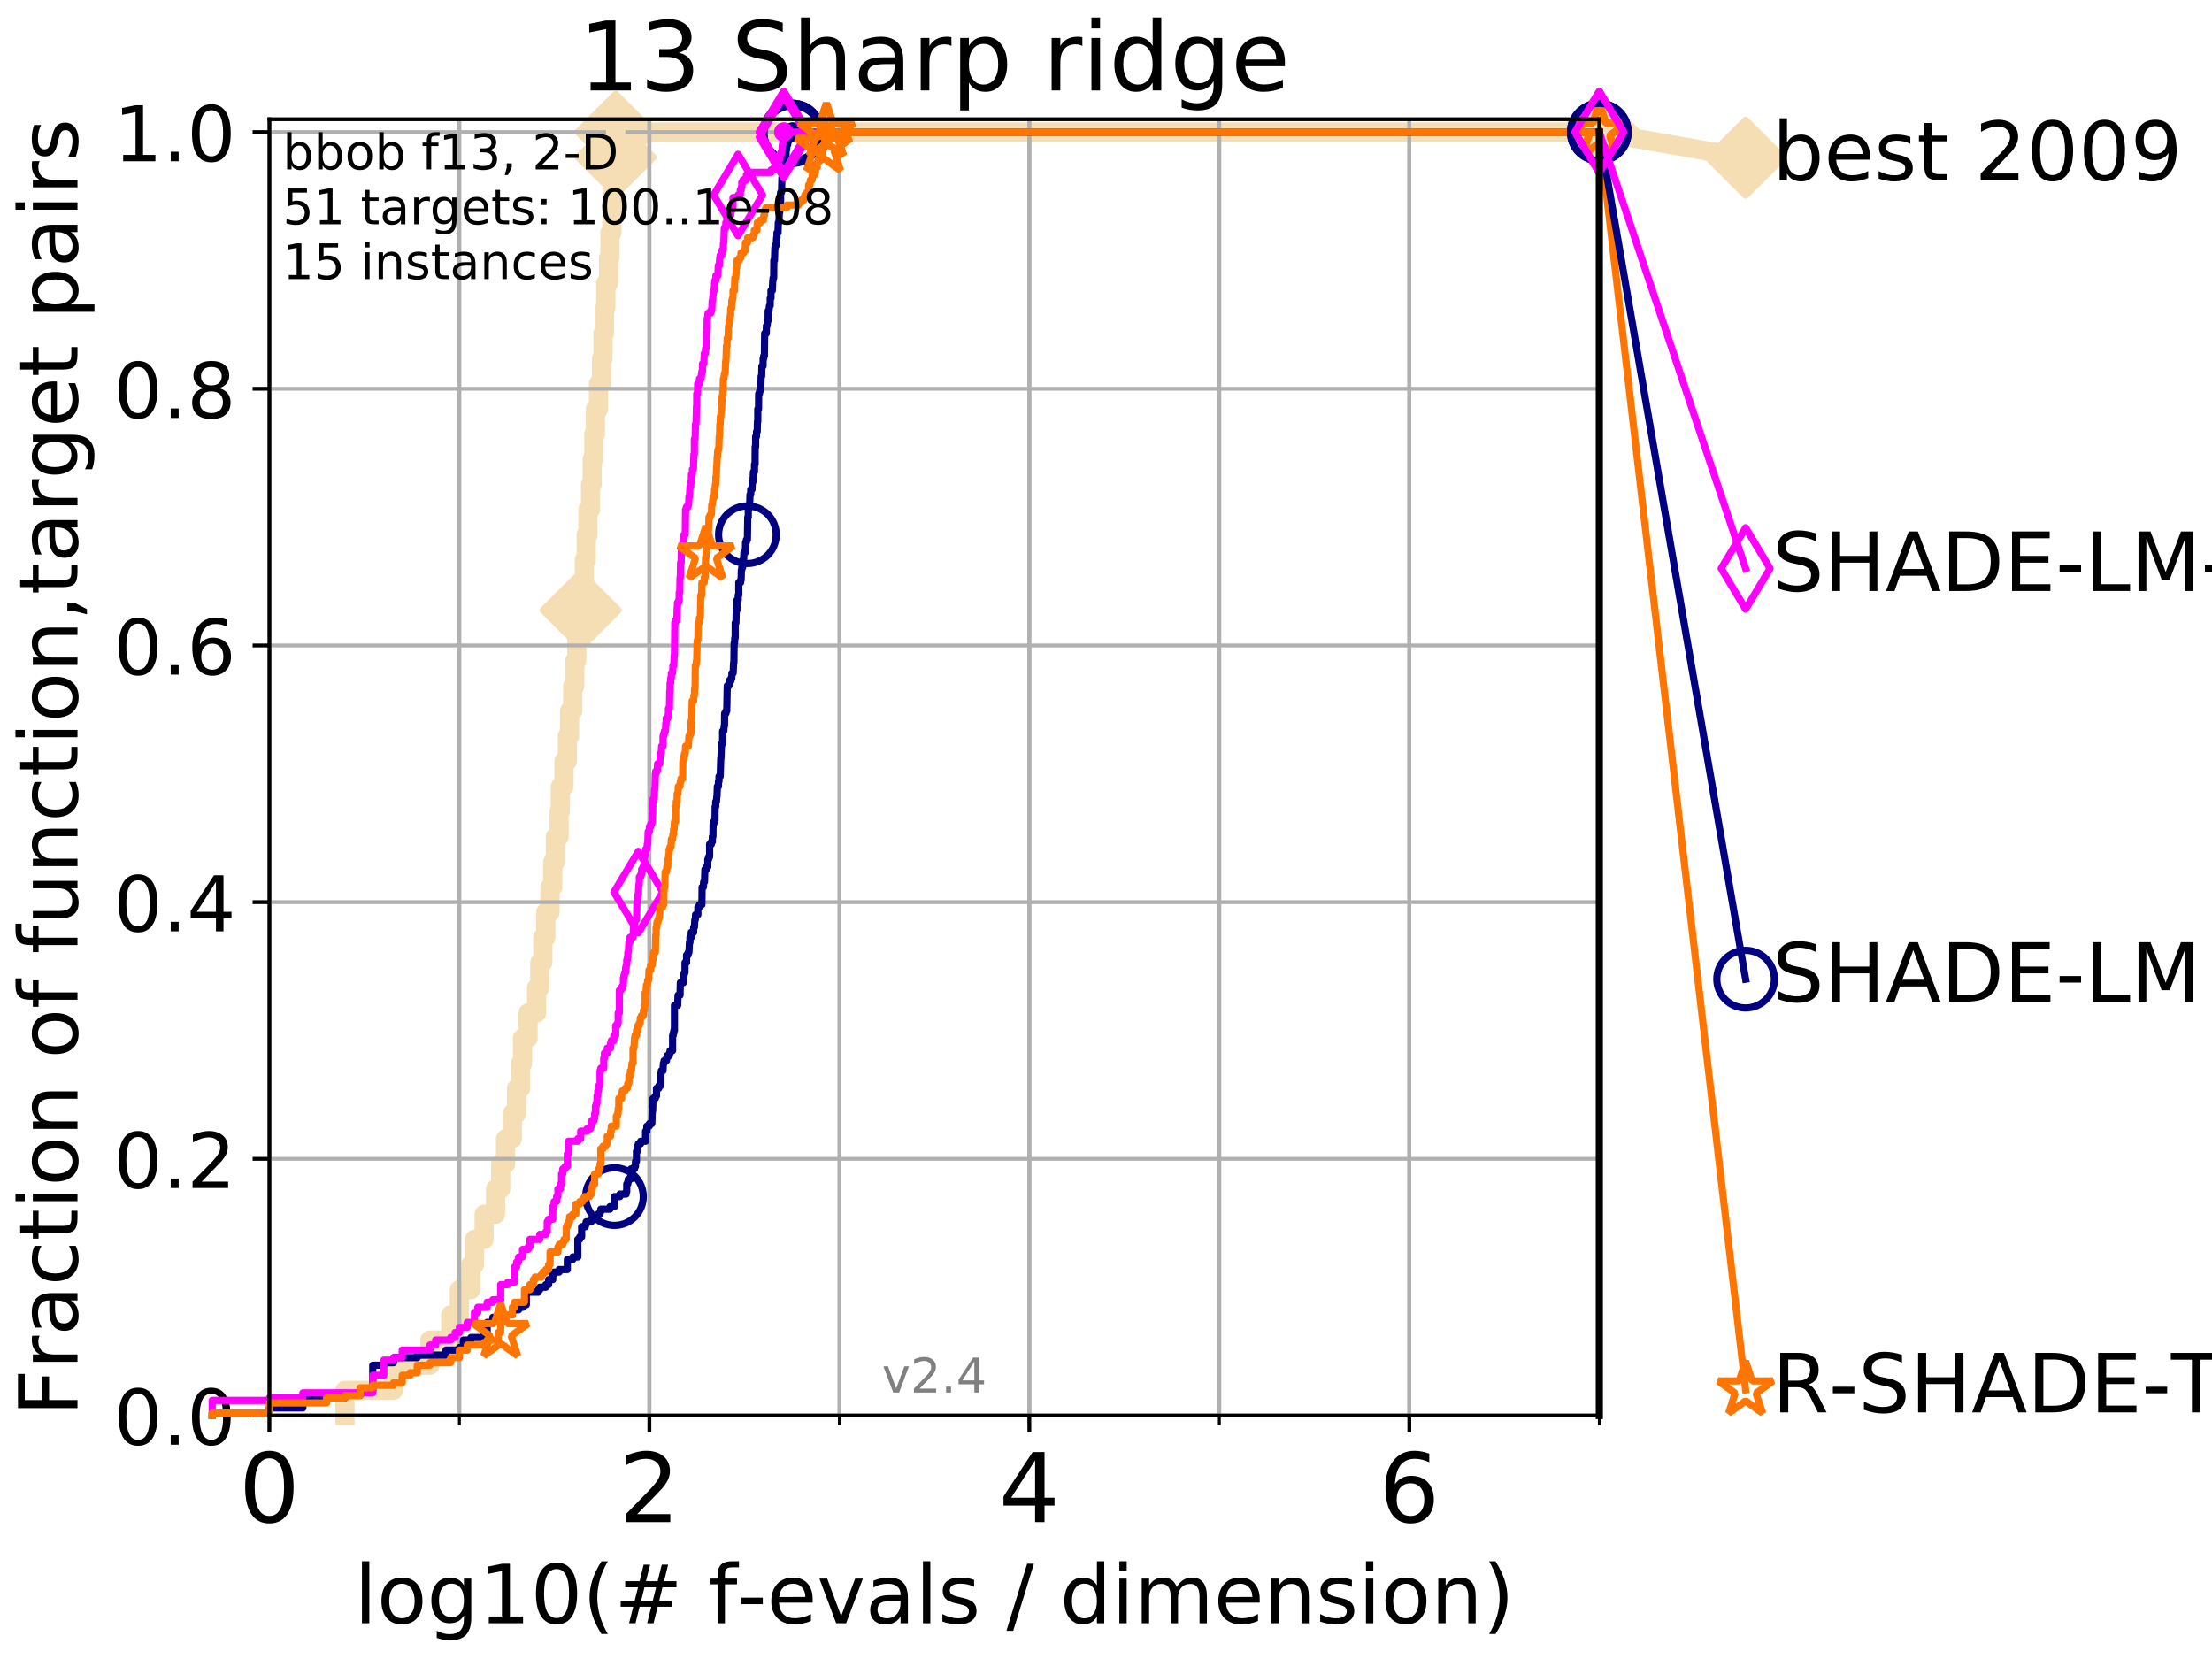 <?xml version="1.0" encoding="utf-8" standalone="no"?>
<!DOCTYPE svg PUBLIC "-//W3C//DTD SVG 1.1//EN"
  "http://www.w3.org/Graphics/SVG/1.1/DTD/svg11.dtd">
<!-- Created with matplotlib (http://matplotlib.org/) -->
<svg height="345.6pt" version="1.1" viewBox="0 0 460.8 345.6" width="460.8pt" xmlns="http://www.w3.org/2000/svg" xmlns:xlink="http://www.w3.org/1999/xlink">
 <defs>
  <style type="text/css">
*{stroke-linecap:butt;stroke-linejoin:round;}
  </style>
 </defs>
 <g id="figure_1">
  <g id="patch_1">
   <path d="M 0 345.6 
L 460.8 345.6 
L 460.8 0 
L 0 0 
z
" style="fill:#ffffff;"/>
  </g>
  <g id="axes_1">
   <g id="patch_2">
    <path d="M 56.12 294.88 
L 333.168 294.88 
L 333.168 24.84 
L 56.12 24.84 
z
" style="fill:#ffffff;"/>
   </g>
   <g id="line2d_1">
    <path d="M 71.87 294.88 
L 71.87 289.638 
L 81.973 289.638 
L 81.973 284.395 
L 89.568 284.395 
L 89.568 279.153 
L 93.887 279.153 
L 93.887 273.91 
L 95.698 273.91 
L 95.698 268.668 
L 98.101 268.668 
L 98.101 263.425 
L 98.832 263.425 
L 98.832 258.183 
L 100.857 258.183 
L 100.857 252.94 
L 103.231 252.94 
L 103.231 247.698 
L 104.306 247.698 
L 104.306 242.455 
L 105.317 242.455 
L 105.317 237.213 
L 106.731 237.213 
L 106.731 231.97 
L 107.613 231.97 
L 107.613 226.728 
L 108.451 226.728 
L 108.451 221.485 
L 108.856 221.485 
L 108.856 216.243 
L 110.015 216.243 
L 110.015 211 
L 111.788 211 
L 111.788 205.758 
L 112.45 205.758 
L 112.45 200.515 
L 113.086 200.515 
L 113.086 195.273 
L 113.7 195.273 
L 113.7 190.03 
L 114.582 190.03 
L 114.582 184.788 
L 115.146 184.788 
L 115.146 179.546 
L 115.691 179.546 
L 115.691 174.303 
L 116.479 174.303 
L 116.479 169.061 
L 116.733 169.061 
L 116.733 163.818 
L 117.475 163.818 
L 117.475 158.576 
L 118.187 158.576 
L 118.187 153.333 
L 118.645 153.333 
L 118.645 148.091 
L 119.311 148.091 
L 119.311 142.848 
L 119.74 142.848 
L 119.74 137.606 
L 120.16 137.606 
L 120.16 132.363 
L 120.969 132.363 
L 120.969 127.121 
L 121.359 127.121 
L 121.359 121.878 
L 121.741 121.878 
L 121.741 116.636 
L 122.115 116.636 
L 122.115 111.393 
L 122.481 111.393 
L 122.481 106.151 
L 123.015 106.151 
L 123.015 100.908 
L 123.362 100.908 
L 123.362 95.666 
L 123.703 95.666 
L 123.703 90.423 
L 124.036 90.423 
L 124.036 85.181 
L 124.685 85.181 
L 124.685 79.938 
L 125.31 79.938 
L 125.31 74.696 
L 125.615 74.696 
L 125.615 69.453 
L 125.913 69.453 
L 125.913 64.211 
L 126.207 64.211 
L 126.207 58.969 
L 126.78 58.969 
L 126.78 53.726 
L 127.06 53.726 
L 127.06 48.484 
L 127.471 48.484 
L 127.471 43.241 
L 127.606 43.241 
L 127.606 37.999 
L 127.872 37.999 
L 127.872 32.756 
L 128.264 32.756 
L 128.264 27.514 
L 333.168 27.514 
" style="fill:none;stroke:#f5deb3;stroke-linecap:square;stroke-width:4;"/>
   </g>
   <g id="line2d_2">
    <defs>
     <path d="M -0 7.778 
L 7.778 0 
L 0 -7.778 
L -7.778 -0 
z
" id="mdc4bb58d34" style="stroke:#f5deb3;stroke-linejoin:miter;stroke-width:1.5;"/>
    </defs>
    <g>
     <use style="fill:#f5deb3;stroke:#f5deb3;stroke-linejoin:miter;stroke-width:1.5;" x="120.969" xlink:href="#mdc4bb58d34" y="127.121"/>
     <use style="fill:#f5deb3;stroke:#f5deb3;stroke-linejoin:miter;stroke-width:1.5;" x="128.264" xlink:href="#mdc4bb58d34" y="32.756"/>
     <use style="fill:#f5deb3;stroke:#f5deb3;stroke-linejoin:miter;stroke-width:1.5;" x="128.264" xlink:href="#mdc4bb58d34" y="27.514"/>
     <use style="fill:#f5deb3;stroke:#f5deb3;stroke-linejoin:miter;stroke-width:1.5;" x="128.264" xlink:href="#mdc4bb58d34" y="27.514"/>
     <use style="fill:#f5deb3;stroke:#f5deb3;stroke-linejoin:miter;stroke-width:1.5;" x="333.168" xlink:href="#mdc4bb58d34" y="27.514"/>
    </g>
   </g>
   <g id="line2d_3">
    <path style="fill:none;stroke:#f5deb3;stroke-linecap:square;stroke-width:4;"/>
    <g/>
   </g>
   <g id="line2d_4">
    <path d="M 333.168 27.514 
L 363.643 32.861 
" style="fill:none;stroke:#f5deb3;stroke-linecap:square;stroke-width:4;"/>
    <g>
     <use style="fill:#f5deb3;stroke:#f5deb3;stroke-linejoin:miter;stroke-width:1.5;" x="333.168" xlink:href="#mdc4bb58d34" y="27.514"/>
     <use style="fill:#f5deb3;stroke:#f5deb3;stroke-linejoin:miter;stroke-width:1.5;" x="363.643" xlink:href="#mdc4bb58d34" y="32.861"/>
    </g>
   </g>
   <g id="matplotlib.axis_1">
    <g id="xtick_1">
     <g id="line2d_5">
      <path clip-path="url(#p9ab074b00c)" d="M 56.12 294.88 
L 56.12 24.84 
" style="fill:none;stroke:#b0b0b0;stroke-linecap:square;stroke-width:0.8;"/>
     </g>
     <g id="line2d_6">
      <defs>
       <path d="M 0 0 
L 0 3.5 
" id="m9a62dce6cb" style="stroke:#000000;stroke-width:0.8;"/>
      </defs>
      <g>
       <use style="stroke:#000000;stroke-width:0.8;" x="56.12" xlink:href="#m9a62dce6cb" y="294.88"/>
      </g>
     </g>
     <g id="text_1">
      <!-- 0 -->
      <defs>
       <path d="M 31.781 66.406 
Q 24.172 66.406 20.328 58.906 
Q 16.5 51.422 16.5 36.375 
Q 16.5 21.391 20.328 13.891 
Q 24.172 6.391 31.781 6.391 
Q 39.453 6.391 43.281 13.891 
Q 47.125 21.391 47.125 36.375 
Q 47.125 51.422 43.281 58.906 
Q 39.453 66.406 31.781 66.406 
z
M 31.781 74.219 
Q 44.047 74.219 50.516 64.516 
Q 56.984 54.828 56.984 36.375 
Q 56.984 17.969 50.516 8.266 
Q 44.047 -1.422 31.781 -1.422 
Q 19.531 -1.422 13.062 8.266 
Q 6.594 17.969 6.594 36.375 
Q 6.594 54.828 13.062 64.516 
Q 19.531 74.219 31.781 74.219 
z
" id="DejaVuSans-30"/>
      </defs>
      <g transform="translate(49.758 317.077)scale(0.2 -0.2)">
       <use xlink:href="#DejaVuSans-30"/>
      </g>
     </g>
    </g>
    <g id="xtick_2">
     <g id="line2d_7">
      <path clip-path="url(#p9ab074b00c)" d="M 135.277 294.88 
L 135.277 24.84 
" style="fill:none;stroke:#b0b0b0;stroke-linecap:square;stroke-width:0.8;"/>
     </g>
     <g id="line2d_8">
      <g>
       <use style="stroke:#000000;stroke-width:0.8;" x="135.277" xlink:href="#m9a62dce6cb" y="294.88"/>
      </g>
     </g>
     <g id="text_2">
      <!-- 2 -->
      <defs>
       <path d="M 19.188 8.297 
L 53.609 8.297 
L 53.609 0 
L 7.328 0 
L 7.328 8.297 
Q 12.938 14.109 22.625 23.891 
Q 32.328 33.688 34.812 36.531 
Q 39.547 41.844 41.422 45.531 
Q 43.312 49.219 43.312 52.781 
Q 43.312 58.594 39.234 62.25 
Q 35.156 65.922 28.609 65.922 
Q 23.969 65.922 18.812 64.312 
Q 13.672 62.703 7.812 59.422 
L 7.812 69.391 
Q 13.766 71.781 18.938 73 
Q 24.125 74.219 28.422 74.219 
Q 39.75 74.219 46.484 68.547 
Q 53.219 62.891 53.219 53.422 
Q 53.219 48.922 51.531 44.891 
Q 49.859 40.875 45.406 35.406 
Q 44.188 33.984 37.641 27.219 
Q 31.109 20.453 19.188 8.297 
z
" id="DejaVuSans-32"/>
      </defs>
      <g transform="translate(128.914 317.077)scale(0.2 -0.2)">
       <use xlink:href="#DejaVuSans-32"/>
      </g>
     </g>
    </g>
    <g id="xtick_3">
     <g id="line2d_9">
      <path clip-path="url(#p9ab074b00c)" d="M 214.433 294.88 
L 214.433 24.84 
" style="fill:none;stroke:#b0b0b0;stroke-linecap:square;stroke-width:0.8;"/>
     </g>
     <g id="line2d_10">
      <g>
       <use style="stroke:#000000;stroke-width:0.8;" x="214.433" xlink:href="#m9a62dce6cb" y="294.88"/>
      </g>
     </g>
     <g id="text_3">
      <!-- 4 -->
      <defs>
       <path d="M 37.797 64.312 
L 12.891 25.391 
L 37.797 25.391 
z
M 35.203 72.906 
L 47.609 72.906 
L 47.609 25.391 
L 58.016 25.391 
L 58.016 17.188 
L 47.609 17.188 
L 47.609 0 
L 37.797 0 
L 37.797 17.188 
L 4.891 17.188 
L 4.891 26.703 
z
" id="DejaVuSans-34"/>
      </defs>
      <g transform="translate(208.071 317.077)scale(0.2 -0.2)">
       <use xlink:href="#DejaVuSans-34"/>
      </g>
     </g>
    </g>
    <g id="xtick_4">
     <g id="line2d_11">
      <path clip-path="url(#p9ab074b00c)" d="M 293.59 294.88 
L 293.59 24.84 
" style="fill:none;stroke:#b0b0b0;stroke-linecap:square;stroke-width:0.8;"/>
     </g>
     <g id="line2d_12">
      <g>
       <use style="stroke:#000000;stroke-width:0.8;" x="293.59" xlink:href="#m9a62dce6cb" y="294.88"/>
      </g>
     </g>
     <g id="text_4">
      <!-- 6 -->
      <defs>
       <path d="M 33.016 40.375 
Q 26.375 40.375 22.484 35.828 
Q 18.609 31.297 18.609 23.391 
Q 18.609 15.531 22.484 10.953 
Q 26.375 6.391 33.016 6.391 
Q 39.656 6.391 43.531 10.953 
Q 47.406 15.531 47.406 23.391 
Q 47.406 31.297 43.531 35.828 
Q 39.656 40.375 33.016 40.375 
z
M 52.594 71.297 
L 52.594 62.312 
Q 48.875 64.062 45.094 64.984 
Q 41.312 65.922 37.594 65.922 
Q 27.828 65.922 22.672 59.328 
Q 17.531 52.734 16.797 39.406 
Q 19.672 43.656 24.016 45.922 
Q 28.375 48.188 33.594 48.188 
Q 44.578 48.188 50.953 41.516 
Q 57.328 34.859 57.328 23.391 
Q 57.328 12.156 50.688 5.359 
Q 44.047 -1.422 33.016 -1.422 
Q 20.359 -1.422 13.672 8.266 
Q 6.984 17.969 6.984 36.375 
Q 6.984 53.656 15.188 63.938 
Q 23.391 74.219 37.203 74.219 
Q 40.922 74.219 44.703 73.484 
Q 48.484 72.75 52.594 71.297 
z
" id="DejaVuSans-36"/>
      </defs>
      <g transform="translate(287.227 317.077)scale(0.2 -0.2)">
       <use xlink:href="#DejaVuSans-36"/>
      </g>
     </g>
    </g>
    <g id="xtick_5">
     <g id="line2d_13">
      <path clip-path="url(#p9ab074b00c)" d="M 56.12 294.88 
L 56.12 24.84 
" style="fill:none;stroke:#b0b0b0;stroke-linecap:square;stroke-width:0.8;"/>
     </g>
     <g id="line2d_14">
      <defs>
       <path d="M 0 0 
L 0 2 
" id="ma056581d23" style="stroke:#000000;stroke-width:0.6;"/>
      </defs>
      <g>
       <use style="stroke:#000000;stroke-width:0.6;" x="56.12" xlink:href="#ma056581d23" y="294.88"/>
      </g>
     </g>
    </g>
    <g id="xtick_6">
     <g id="line2d_15">
      <path clip-path="url(#p9ab074b00c)" d="M 95.698 294.88 
L 95.698 24.84 
" style="fill:none;stroke:#b0b0b0;stroke-linecap:square;stroke-width:0.8;"/>
     </g>
     <g id="line2d_16">
      <g>
       <use style="stroke:#000000;stroke-width:0.6;" x="95.698" xlink:href="#ma056581d23" y="294.88"/>
      </g>
     </g>
    </g>
    <g id="xtick_7">
     <g id="line2d_17">
      <path clip-path="url(#p9ab074b00c)" d="M 135.277 294.88 
L 135.277 24.84 
" style="fill:none;stroke:#b0b0b0;stroke-linecap:square;stroke-width:0.8;"/>
     </g>
     <g id="line2d_18">
      <g>
       <use style="stroke:#000000;stroke-width:0.6;" x="135.277" xlink:href="#ma056581d23" y="294.88"/>
      </g>
     </g>
    </g>
    <g id="xtick_8">
     <g id="line2d_19">
      <path clip-path="url(#p9ab074b00c)" d="M 174.855 294.88 
L 174.855 24.84 
" style="fill:none;stroke:#b0b0b0;stroke-linecap:square;stroke-width:0.8;"/>
     </g>
     <g id="line2d_20">
      <g>
       <use style="stroke:#000000;stroke-width:0.6;" x="174.855" xlink:href="#ma056581d23" y="294.88"/>
      </g>
     </g>
    </g>
    <g id="xtick_9">
     <g id="line2d_21">
      <path clip-path="url(#p9ab074b00c)" d="M 214.433 294.88 
L 214.433 24.84 
" style="fill:none;stroke:#b0b0b0;stroke-linecap:square;stroke-width:0.8;"/>
     </g>
     <g id="line2d_22">
      <g>
       <use style="stroke:#000000;stroke-width:0.6;" x="214.433" xlink:href="#ma056581d23" y="294.88"/>
      </g>
     </g>
    </g>
    <g id="xtick_10">
     <g id="line2d_23">
      <path clip-path="url(#p9ab074b00c)" d="M 254.011 294.88 
L 254.011 24.84 
" style="fill:none;stroke:#b0b0b0;stroke-linecap:square;stroke-width:0.8;"/>
     </g>
     <g id="line2d_24">
      <g>
       <use style="stroke:#000000;stroke-width:0.6;" x="254.011" xlink:href="#ma056581d23" y="294.88"/>
      </g>
     </g>
    </g>
    <g id="xtick_11">
     <g id="line2d_25">
      <path clip-path="url(#p9ab074b00c)" d="M 293.59 294.88 
L 293.59 24.84 
" style="fill:none;stroke:#b0b0b0;stroke-linecap:square;stroke-width:0.8;"/>
     </g>
     <g id="line2d_26">
      <g>
       <use style="stroke:#000000;stroke-width:0.6;" x="293.59" xlink:href="#ma056581d23" y="294.88"/>
      </g>
     </g>
    </g>
    <g id="xtick_12">
     <g id="line2d_27">
      <path clip-path="url(#p9ab074b00c)" d="M 333.168 294.88 
L 333.168 24.84 
" style="fill:none;stroke:#b0b0b0;stroke-linecap:square;stroke-width:0.8;"/>
     </g>
     <g id="line2d_28">
      <g>
       <use style="stroke:#000000;stroke-width:0.6;" x="333.168" xlink:href="#ma056581d23" y="294.88"/>
      </g>
     </g>
    </g>
    <g id="text_5">
     <!-- log10(# f-evals / dimension) -->
     <defs>
      <path d="M 9.422 75.984 
L 18.406 75.984 
L 18.406 0 
L 9.422 0 
z
" id="DejaVuSans-6c"/>
      <path d="M 30.609 48.391 
Q 23.391 48.391 19.188 42.75 
Q 14.984 37.109 14.984 27.297 
Q 14.984 17.484 19.156 11.844 
Q 23.344 6.203 30.609 6.203 
Q 37.797 6.203 41.984 11.859 
Q 46.188 17.531 46.188 27.297 
Q 46.188 37.016 41.984 42.703 
Q 37.797 48.391 30.609 48.391 
z
M 30.609 56 
Q 42.328 56 49.016 48.375 
Q 55.719 40.766 55.719 27.297 
Q 55.719 13.875 49.016 6.219 
Q 42.328 -1.422 30.609 -1.422 
Q 18.844 -1.422 12.172 6.219 
Q 5.516 13.875 5.516 27.297 
Q 5.516 40.766 12.172 48.375 
Q 18.844 56 30.609 56 
z
" id="DejaVuSans-6f"/>
      <path d="M 45.406 27.984 
Q 45.406 37.75 41.375 43.109 
Q 37.359 48.484 30.078 48.484 
Q 22.859 48.484 18.828 43.109 
Q 14.797 37.75 14.797 27.984 
Q 14.797 18.266 18.828 12.891 
Q 22.859 7.516 30.078 7.516 
Q 37.359 7.516 41.375 12.891 
Q 45.406 18.266 45.406 27.984 
z
M 54.391 6.781 
Q 54.391 -7.172 48.188 -13.984 
Q 42 -20.797 29.203 -20.797 
Q 24.469 -20.797 20.266 -20.094 
Q 16.062 -19.391 12.109 -17.922 
L 12.109 -9.188 
Q 16.062 -11.328 19.922 -12.344 
Q 23.781 -13.375 27.781 -13.375 
Q 36.625 -13.375 41.016 -8.766 
Q 45.406 -4.156 45.406 5.172 
L 45.406 9.625 
Q 42.625 4.781 38.281 2.391 
Q 33.938 0 27.875 0 
Q 17.828 0 11.672 7.656 
Q 5.516 15.328 5.516 27.984 
Q 5.516 40.672 11.672 48.328 
Q 17.828 56 27.875 56 
Q 33.938 56 38.281 53.609 
Q 42.625 51.219 45.406 46.391 
L 45.406 54.688 
L 54.391 54.688 
z
" id="DejaVuSans-67"/>
      <path d="M 12.406 8.297 
L 28.516 8.297 
L 28.516 63.922 
L 10.984 60.406 
L 10.984 69.391 
L 28.422 72.906 
L 38.281 72.906 
L 38.281 8.297 
L 54.391 8.297 
L 54.391 0 
L 12.406 0 
z
" id="DejaVuSans-31"/>
      <path d="M 31 75.875 
Q 24.469 64.656 21.281 53.656 
Q 18.109 42.672 18.109 31.391 
Q 18.109 20.125 21.312 9.062 
Q 24.516 -2 31 -13.188 
L 23.188 -13.188 
Q 15.875 -1.703 12.234 9.375 
Q 8.594 20.453 8.594 31.391 
Q 8.594 42.281 12.203 53.312 
Q 15.828 64.359 23.188 75.875 
z
" id="DejaVuSans-28"/>
      <path d="M 51.125 44 
L 36.922 44 
L 32.812 27.688 
L 47.125 27.688 
z
M 43.797 71.781 
L 38.719 51.516 
L 52.984 51.516 
L 58.109 71.781 
L 65.922 71.781 
L 60.891 51.516 
L 76.125 51.516 
L 76.125 44 
L 58.984 44 
L 54.984 27.688 
L 70.516 27.688 
L 70.516 20.219 
L 53.078 20.219 
L 48 0 
L 40.188 0 
L 45.219 20.219 
L 30.906 20.219 
L 25.875 0 
L 18.016 0 
L 23.094 20.219 
L 7.719 20.219 
L 7.719 27.688 
L 24.906 27.688 
L 29 44 
L 13.281 44 
L 13.281 51.516 
L 30.906 51.516 
L 35.891 71.781 
z
" id="DejaVuSans-23"/>
      <path id="DejaVuSans-20"/>
      <path d="M 37.109 75.984 
L 37.109 68.5 
L 28.516 68.5 
Q 23.688 68.5 21.797 66.547 
Q 19.922 64.594 19.922 59.516 
L 19.922 54.688 
L 34.719 54.688 
L 34.719 47.703 
L 19.922 47.703 
L 19.922 0 
L 10.891 0 
L 10.891 47.703 
L 2.297 47.703 
L 2.297 54.688 
L 10.891 54.688 
L 10.891 58.5 
Q 10.891 67.625 15.141 71.797 
Q 19.391 75.984 28.609 75.984 
z
" id="DejaVuSans-66"/>
      <path d="M 4.891 31.391 
L 31.203 31.391 
L 31.203 23.391 
L 4.891 23.391 
z
" id="DejaVuSans-2d"/>
      <path d="M 56.203 29.594 
L 56.203 25.203 
L 14.891 25.203 
Q 15.484 15.922 20.484 11.062 
Q 25.484 6.203 34.422 6.203 
Q 39.594 6.203 44.453 7.469 
Q 49.312 8.734 54.109 11.281 
L 54.109 2.781 
Q 49.266 0.734 44.188 -0.344 
Q 39.109 -1.422 33.891 -1.422 
Q 20.797 -1.422 13.156 6.188 
Q 5.516 13.812 5.516 26.812 
Q 5.516 40.234 12.766 48.109 
Q 20.016 56 32.328 56 
Q 43.359 56 49.781 48.891 
Q 56.203 41.797 56.203 29.594 
z
M 47.219 32.234 
Q 47.125 39.594 43.094 43.984 
Q 39.062 48.391 32.422 48.391 
Q 24.906 48.391 20.391 44.141 
Q 15.875 39.891 15.188 32.172 
z
" id="DejaVuSans-65"/>
      <path d="M 2.984 54.688 
L 12.5 54.688 
L 29.594 8.797 
L 46.688 54.688 
L 56.203 54.688 
L 35.688 0 
L 23.484 0 
z
" id="DejaVuSans-76"/>
      <path d="M 34.281 27.484 
Q 23.391 27.484 19.188 25 
Q 14.984 22.516 14.984 16.5 
Q 14.984 11.719 18.141 8.906 
Q 21.297 6.109 26.703 6.109 
Q 34.188 6.109 38.703 11.406 
Q 43.219 16.703 43.219 25.484 
L 43.219 27.484 
z
M 52.203 31.203 
L 52.203 0 
L 43.219 0 
L 43.219 8.297 
Q 40.141 3.328 35.547 0.953 
Q 30.953 -1.422 24.312 -1.422 
Q 15.922 -1.422 10.953 3.297 
Q 6 8.016 6 15.922 
Q 6 25.141 12.172 29.828 
Q 18.359 34.516 30.609 34.516 
L 43.219 34.516 
L 43.219 35.406 
Q 43.219 41.609 39.141 45 
Q 35.062 48.391 27.688 48.391 
Q 23 48.391 18.547 47.266 
Q 14.109 46.141 10.016 43.891 
L 10.016 52.203 
Q 14.938 54.109 19.578 55.047 
Q 24.219 56 28.609 56 
Q 40.484 56 46.344 49.844 
Q 52.203 43.703 52.203 31.203 
z
" id="DejaVuSans-61"/>
      <path d="M 44.281 53.078 
L 44.281 44.578 
Q 40.484 46.531 36.375 47.5 
Q 32.281 48.484 27.875 48.484 
Q 21.188 48.484 17.844 46.438 
Q 14.5 44.391 14.5 40.281 
Q 14.5 37.156 16.891 35.375 
Q 19.281 33.594 26.516 31.984 
L 29.594 31.297 
Q 39.156 29.25 43.188 25.516 
Q 47.219 21.781 47.219 15.094 
Q 47.219 7.469 41.188 3.016 
Q 35.156 -1.422 24.609 -1.422 
Q 20.219 -1.422 15.453 -0.562 
Q 10.688 0.297 5.422 2 
L 5.422 11.281 
Q 10.406 8.688 15.234 7.391 
Q 20.062 6.109 24.812 6.109 
Q 31.156 6.109 34.562 8.281 
Q 37.984 10.453 37.984 14.406 
Q 37.984 18.062 35.516 20.016 
Q 33.062 21.969 24.703 23.781 
L 21.578 24.516 
Q 13.234 26.266 9.516 29.906 
Q 5.812 33.547 5.812 39.891 
Q 5.812 47.609 11.281 51.797 
Q 16.75 56 26.812 56 
Q 31.781 56 36.172 55.266 
Q 40.578 54.547 44.281 53.078 
z
" id="DejaVuSans-73"/>
      <path d="M 25.391 72.906 
L 33.688 72.906 
L 8.297 -9.281 
L 0 -9.281 
z
" id="DejaVuSans-2f"/>
      <path d="M 45.406 46.391 
L 45.406 75.984 
L 54.391 75.984 
L 54.391 0 
L 45.406 0 
L 45.406 8.203 
Q 42.578 3.328 38.25 0.953 
Q 33.938 -1.422 27.875 -1.422 
Q 17.969 -1.422 11.734 6.484 
Q 5.516 14.406 5.516 27.297 
Q 5.516 40.188 11.734 48.094 
Q 17.969 56 27.875 56 
Q 33.938 56 38.25 53.625 
Q 42.578 51.266 45.406 46.391 
z
M 14.797 27.297 
Q 14.797 17.391 18.875 11.75 
Q 22.953 6.109 30.078 6.109 
Q 37.203 6.109 41.297 11.75 
Q 45.406 17.391 45.406 27.297 
Q 45.406 37.203 41.297 42.844 
Q 37.203 48.484 30.078 48.484 
Q 22.953 48.484 18.875 42.844 
Q 14.797 37.203 14.797 27.297 
z
" id="DejaVuSans-64"/>
      <path d="M 9.422 54.688 
L 18.406 54.688 
L 18.406 0 
L 9.422 0 
z
M 9.422 75.984 
L 18.406 75.984 
L 18.406 64.594 
L 9.422 64.594 
z
" id="DejaVuSans-69"/>
      <path d="M 52 44.188 
Q 55.375 50.25 60.062 53.125 
Q 64.75 56 71.094 56 
Q 79.641 56 84.281 50.016 
Q 88.922 44.047 88.922 33.016 
L 88.922 0 
L 79.891 0 
L 79.891 32.719 
Q 79.891 40.578 77.094 44.375 
Q 74.312 48.188 68.609 48.188 
Q 61.625 48.188 57.562 43.547 
Q 53.516 38.922 53.516 30.906 
L 53.516 0 
L 44.484 0 
L 44.484 32.719 
Q 44.484 40.625 41.703 44.406 
Q 38.922 48.188 33.109 48.188 
Q 26.219 48.188 22.156 43.531 
Q 18.109 38.875 18.109 30.906 
L 18.109 0 
L 9.078 0 
L 9.078 54.688 
L 18.109 54.688 
L 18.109 46.188 
Q 21.188 51.219 25.484 53.609 
Q 29.781 56 35.688 56 
Q 41.656 56 45.828 52.969 
Q 50 49.953 52 44.188 
z
" id="DejaVuSans-6d"/>
      <path d="M 54.891 33.016 
L 54.891 0 
L 45.906 0 
L 45.906 32.719 
Q 45.906 40.484 42.875 44.328 
Q 39.844 48.188 33.797 48.188 
Q 26.516 48.188 22.312 43.547 
Q 18.109 38.922 18.109 30.906 
L 18.109 0 
L 9.078 0 
L 9.078 54.688 
L 18.109 54.688 
L 18.109 46.188 
Q 21.344 51.125 25.703 53.562 
Q 30.078 56 35.797 56 
Q 45.219 56 50.047 50.172 
Q 54.891 44.344 54.891 33.016 
z
" id="DejaVuSans-6e"/>
      <path d="M 8.016 75.875 
L 15.828 75.875 
Q 23.141 64.359 26.781 53.312 
Q 30.422 42.281 30.422 31.391 
Q 30.422 20.453 26.781 9.375 
Q 23.141 -1.703 15.828 -13.188 
L 8.016 -13.188 
Q 14.5 -2 17.703 9.062 
Q 20.906 20.125 20.906 31.391 
Q 20.906 42.672 17.703 53.656 
Q 14.5 64.656 8.016 75.875 
z
" id="DejaVuSans-29"/>
     </defs>
     <g transform="translate(73.803 338.154)scale(0.17 -0.17)">
      <use xlink:href="#DejaVuSans-6c"/>
      <use x="27.783" xlink:href="#DejaVuSans-6f"/>
      <use x="88.965" xlink:href="#DejaVuSans-67"/>
      <use x="152.441" xlink:href="#DejaVuSans-31"/>
      <use x="216.064" xlink:href="#DejaVuSans-30"/>
      <use x="279.688" xlink:href="#DejaVuSans-28"/>
      <use x="318.701" xlink:href="#DejaVuSans-23"/>
      <use x="402.49" xlink:href="#DejaVuSans-20"/>
      <use x="434.277" xlink:href="#DejaVuSans-66"/>
      <use x="469.404" xlink:href="#DejaVuSans-2d"/>
      <use x="505.488" xlink:href="#DejaVuSans-65"/>
      <use x="567.012" xlink:href="#DejaVuSans-76"/>
      <use x="626.191" xlink:href="#DejaVuSans-61"/>
      <use x="687.471" xlink:href="#DejaVuSans-6c"/>
      <use x="715.254" xlink:href="#DejaVuSans-73"/>
      <use x="767.354" xlink:href="#DejaVuSans-20"/>
      <use x="799.141" xlink:href="#DejaVuSans-2f"/>
      <use x="832.832" xlink:href="#DejaVuSans-20"/>
      <use x="864.619" xlink:href="#DejaVuSans-64"/>
      <use x="928.096" xlink:href="#DejaVuSans-69"/>
      <use x="955.879" xlink:href="#DejaVuSans-6d"/>
      <use x="1053.291" xlink:href="#DejaVuSans-65"/>
      <use x="1114.814" xlink:href="#DejaVuSans-6e"/>
      <use x="1178.193" xlink:href="#DejaVuSans-73"/>
      <use x="1230.293" xlink:href="#DejaVuSans-69"/>
      <use x="1258.076" xlink:href="#DejaVuSans-6f"/>
      <use x="1319.258" xlink:href="#DejaVuSans-6e"/>
      <use x="1382.637" xlink:href="#DejaVuSans-29"/>
     </g>
    </g>
   </g>
   <g id="matplotlib.axis_2">
    <g id="ytick_1">
     <g id="line2d_29">
      <path clip-path="url(#p9ab074b00c)" d="M 56.12 294.88 
L 333.168 294.88 
" style="fill:none;stroke:#b0b0b0;stroke-linecap:square;stroke-width:0.8;"/>
     </g>
     <g id="line2d_30">
      <defs>
       <path d="M 0 0 
L -3.5 0 
" id="m3977de803e" style="stroke:#000000;stroke-width:0.8;"/>
      </defs>
      <g>
       <use style="stroke:#000000;stroke-width:0.8;" x="56.12" xlink:href="#m3977de803e" y="294.88"/>
      </g>
     </g>
     <g id="text_6">
      <!-- 0.0 -->
      <defs>
       <path d="M 10.688 12.406 
L 21 12.406 
L 21 0 
L 10.688 0 
z
" id="DejaVuSans-2e"/>
      </defs>
      <g transform="translate(23.675 300.959)scale(0.16 -0.16)">
       <use xlink:href="#DejaVuSans-30"/>
       <use x="63.623" xlink:href="#DejaVuSans-2e"/>
       <use x="95.41" xlink:href="#DejaVuSans-30"/>
      </g>
     </g>
    </g>
    <g id="ytick_2">
     <g id="line2d_31">
      <path clip-path="url(#p9ab074b00c)" d="M 56.12 241.407 
L 333.168 241.407 
" style="fill:none;stroke:#b0b0b0;stroke-linecap:square;stroke-width:0.8;"/>
     </g>
     <g id="line2d_32">
      <g>
       <use style="stroke:#000000;stroke-width:0.8;" x="56.12" xlink:href="#m3977de803e" y="241.407"/>
      </g>
     </g>
     <g id="text_7">
      <!-- 0.2 -->
      <g transform="translate(23.675 247.485)scale(0.16 -0.16)">
       <use xlink:href="#DejaVuSans-30"/>
       <use x="63.623" xlink:href="#DejaVuSans-2e"/>
       <use x="95.41" xlink:href="#DejaVuSans-32"/>
      </g>
     </g>
    </g>
    <g id="ytick_3">
     <g id="line2d_33">
      <path clip-path="url(#p9ab074b00c)" d="M 56.12 187.933 
L 333.168 187.933 
" style="fill:none;stroke:#b0b0b0;stroke-linecap:square;stroke-width:0.8;"/>
     </g>
     <g id="line2d_34">
      <g>
       <use style="stroke:#000000;stroke-width:0.8;" x="56.12" xlink:href="#m3977de803e" y="187.933"/>
      </g>
     </g>
     <g id="text_8">
      <!-- 0.4 -->
      <g transform="translate(23.675 194.012)scale(0.16 -0.16)">
       <use xlink:href="#DejaVuSans-30"/>
       <use x="63.623" xlink:href="#DejaVuSans-2e"/>
       <use x="95.41" xlink:href="#DejaVuSans-34"/>
      </g>
     </g>
    </g>
    <g id="ytick_4">
     <g id="line2d_35">
      <path clip-path="url(#p9ab074b00c)" d="M 56.12 134.46 
L 333.168 134.46 
" style="fill:none;stroke:#b0b0b0;stroke-linecap:square;stroke-width:0.8;"/>
     </g>
     <g id="line2d_36">
      <g>
       <use style="stroke:#000000;stroke-width:0.8;" x="56.12" xlink:href="#m3977de803e" y="134.46"/>
      </g>
     </g>
     <g id="text_9">
      <!-- 0.6 -->
      <g transform="translate(23.675 140.539)scale(0.16 -0.16)">
       <use xlink:href="#DejaVuSans-30"/>
       <use x="63.623" xlink:href="#DejaVuSans-2e"/>
       <use x="95.41" xlink:href="#DejaVuSans-36"/>
      </g>
     </g>
    </g>
    <g id="ytick_5">
     <g id="line2d_37">
      <path clip-path="url(#p9ab074b00c)" d="M 56.12 80.987 
L 333.168 80.987 
" style="fill:none;stroke:#b0b0b0;stroke-linecap:square;stroke-width:0.8;"/>
     </g>
     <g id="line2d_38">
      <g>
       <use style="stroke:#000000;stroke-width:0.8;" x="56.12" xlink:href="#m3977de803e" y="80.987"/>
      </g>
     </g>
     <g id="text_10">
      <!-- 0.8 -->
      <defs>
       <path d="M 31.781 34.625 
Q 24.75 34.625 20.719 30.859 
Q 16.703 27.094 16.703 20.516 
Q 16.703 13.922 20.719 10.156 
Q 24.75 6.391 31.781 6.391 
Q 38.812 6.391 42.859 10.172 
Q 46.922 13.969 46.922 20.516 
Q 46.922 27.094 42.891 30.859 
Q 38.875 34.625 31.781 34.625 
z
M 21.922 38.812 
Q 15.578 40.375 12.031 44.719 
Q 8.5 49.078 8.5 55.328 
Q 8.5 64.062 14.719 69.141 
Q 20.953 74.219 31.781 74.219 
Q 42.672 74.219 48.875 69.141 
Q 55.078 64.062 55.078 55.328 
Q 55.078 49.078 51.531 44.719 
Q 48 40.375 41.703 38.812 
Q 48.828 37.156 52.797 32.312 
Q 56.781 27.484 56.781 20.516 
Q 56.781 9.906 50.312 4.234 
Q 43.844 -1.422 31.781 -1.422 
Q 19.734 -1.422 13.25 4.234 
Q 6.781 9.906 6.781 20.516 
Q 6.781 27.484 10.781 32.312 
Q 14.797 37.156 21.922 38.812 
z
M 18.312 54.391 
Q 18.312 48.734 21.844 45.562 
Q 25.391 42.391 31.781 42.391 
Q 38.141 42.391 41.719 45.562 
Q 45.312 48.734 45.312 54.391 
Q 45.312 60.062 41.719 63.234 
Q 38.141 66.406 31.781 66.406 
Q 25.391 66.406 21.844 63.234 
Q 18.312 60.062 18.312 54.391 
z
" id="DejaVuSans-38"/>
      </defs>
      <g transform="translate(23.675 87.066)scale(0.16 -0.16)">
       <use xlink:href="#DejaVuSans-30"/>
       <use x="63.623" xlink:href="#DejaVuSans-2e"/>
       <use x="95.41" xlink:href="#DejaVuSans-38"/>
      </g>
     </g>
    </g>
    <g id="ytick_6">
     <g id="line2d_39">
      <path clip-path="url(#p9ab074b00c)" d="M 56.12 27.514 
L 333.168 27.514 
" style="fill:none;stroke:#b0b0b0;stroke-linecap:square;stroke-width:0.8;"/>
     </g>
     <g id="line2d_40">
      <g>
       <use style="stroke:#000000;stroke-width:0.8;" x="56.12" xlink:href="#m3977de803e" y="27.514"/>
      </g>
     </g>
     <g id="text_11">
      <!-- 1.0 -->
      <g transform="translate(23.675 33.592)scale(0.16 -0.16)">
       <use xlink:href="#DejaVuSans-31"/>
       <use x="63.623" xlink:href="#DejaVuSans-2e"/>
       <use x="95.41" xlink:href="#DejaVuSans-30"/>
      </g>
     </g>
    </g>
    <g id="text_12">
     <!-- Fraction of function,target pairs -->
     <defs>
      <path d="M 9.812 72.906 
L 51.703 72.906 
L 51.703 64.594 
L 19.672 64.594 
L 19.672 43.109 
L 48.578 43.109 
L 48.578 34.812 
L 19.672 34.812 
L 19.672 0 
L 9.812 0 
z
" id="DejaVuSans-46"/>
      <path d="M 41.109 46.297 
Q 39.594 47.172 37.812 47.578 
Q 36.031 48 33.891 48 
Q 26.266 48 22.188 43.047 
Q 18.109 38.094 18.109 28.812 
L 18.109 0 
L 9.078 0 
L 9.078 54.688 
L 18.109 54.688 
L 18.109 46.188 
Q 20.953 51.172 25.484 53.578 
Q 30.031 56 36.531 56 
Q 37.453 56 38.578 55.875 
Q 39.703 55.766 41.062 55.516 
z
" id="DejaVuSans-72"/>
      <path d="M 48.781 52.594 
L 48.781 44.188 
Q 44.969 46.297 41.141 47.344 
Q 37.312 48.391 33.406 48.391 
Q 24.656 48.391 19.812 42.844 
Q 14.984 37.312 14.984 27.297 
Q 14.984 17.281 19.812 11.734 
Q 24.656 6.203 33.406 6.203 
Q 37.312 6.203 41.141 7.25 
Q 44.969 8.297 48.781 10.406 
L 48.781 2.094 
Q 45.016 0.344 40.984 -0.531 
Q 36.969 -1.422 32.422 -1.422 
Q 20.062 -1.422 12.781 6.344 
Q 5.516 14.109 5.516 27.297 
Q 5.516 40.672 12.859 48.328 
Q 20.219 56 33.016 56 
Q 37.156 56 41.109 55.141 
Q 45.062 54.297 48.781 52.594 
z
" id="DejaVuSans-63"/>
      <path d="M 18.312 70.219 
L 18.312 54.688 
L 36.812 54.688 
L 36.812 47.703 
L 18.312 47.703 
L 18.312 18.016 
Q 18.312 11.328 20.141 9.422 
Q 21.969 7.516 27.594 7.516 
L 36.812 7.516 
L 36.812 0 
L 27.594 0 
Q 17.188 0 13.234 3.875 
Q 9.281 7.766 9.281 18.016 
L 9.281 47.703 
L 2.688 47.703 
L 2.688 54.688 
L 9.281 54.688 
L 9.281 70.219 
z
" id="DejaVuSans-74"/>
      <path d="M 8.5 21.578 
L 8.5 54.688 
L 17.484 54.688 
L 17.484 21.922 
Q 17.484 14.156 20.5 10.266 
Q 23.531 6.391 29.594 6.391 
Q 36.859 6.391 41.078 11.031 
Q 45.312 15.672 45.312 23.688 
L 45.312 54.688 
L 54.297 54.688 
L 54.297 0 
L 45.312 0 
L 45.312 8.406 
Q 42.047 3.422 37.719 1 
Q 33.406 -1.422 27.688 -1.422 
Q 18.266 -1.422 13.375 4.438 
Q 8.5 10.297 8.5 21.578 
z
M 31.109 56 
z
" id="DejaVuSans-75"/>
      <path d="M 11.719 12.406 
L 22.016 12.406 
L 22.016 4 
L 14.016 -11.625 
L 7.719 -11.625 
L 11.719 4 
z
" id="DejaVuSans-2c"/>
      <path d="M 18.109 8.203 
L 18.109 -20.797 
L 9.078 -20.797 
L 9.078 54.688 
L 18.109 54.688 
L 18.109 46.391 
Q 20.953 51.266 25.266 53.625 
Q 29.594 56 35.594 56 
Q 45.562 56 51.781 48.094 
Q 58.016 40.188 58.016 27.297 
Q 58.016 14.406 51.781 6.484 
Q 45.562 -1.422 35.594 -1.422 
Q 29.594 -1.422 25.266 0.953 
Q 20.953 3.328 18.109 8.203 
z
M 48.688 27.297 
Q 48.688 37.203 44.609 42.844 
Q 40.531 48.484 33.406 48.484 
Q 26.266 48.484 22.188 42.844 
Q 18.109 37.203 18.109 27.297 
Q 18.109 17.391 22.188 11.75 
Q 26.266 6.109 33.406 6.109 
Q 40.531 6.109 44.609 11.75 
Q 48.688 17.391 48.688 27.297 
z
" id="DejaVuSans-70"/>
     </defs>
     <g transform="translate(16.14 294.999)rotate(-90)scale(0.17 -0.17)">
      <use xlink:href="#DejaVuSans-46"/>
      <use x="57.41" xlink:href="#DejaVuSans-72"/>
      <use x="98.523" xlink:href="#DejaVuSans-61"/>
      <use x="159.803" xlink:href="#DejaVuSans-63"/>
      <use x="214.783" xlink:href="#DejaVuSans-74"/>
      <use x="253.992" xlink:href="#DejaVuSans-69"/>
      <use x="281.775" xlink:href="#DejaVuSans-6f"/>
      <use x="342.957" xlink:href="#DejaVuSans-6e"/>
      <use x="406.336" xlink:href="#DejaVuSans-20"/>
      <use x="438.123" xlink:href="#DejaVuSans-6f"/>
      <use x="499.305" xlink:href="#DejaVuSans-66"/>
      <use x="534.51" xlink:href="#DejaVuSans-20"/>
      <use x="566.297" xlink:href="#DejaVuSans-66"/>
      <use x="601.502" xlink:href="#DejaVuSans-75"/>
      <use x="664.881" xlink:href="#DejaVuSans-6e"/>
      <use x="728.26" xlink:href="#DejaVuSans-63"/>
      <use x="783.24" xlink:href="#DejaVuSans-74"/>
      <use x="822.449" xlink:href="#DejaVuSans-69"/>
      <use x="850.232" xlink:href="#DejaVuSans-6f"/>
      <use x="911.414" xlink:href="#DejaVuSans-6e"/>
      <use x="974.793" xlink:href="#DejaVuSans-2c"/>
      <use x="1006.58" xlink:href="#DejaVuSans-74"/>
      <use x="1045.789" xlink:href="#DejaVuSans-61"/>
      <use x="1107.068" xlink:href="#DejaVuSans-72"/>
      <use x="1148.166" xlink:href="#DejaVuSans-67"/>
      <use x="1211.643" xlink:href="#DejaVuSans-65"/>
      <use x="1273.166" xlink:href="#DejaVuSans-74"/>
      <use x="1312.375" xlink:href="#DejaVuSans-20"/>
      <use x="1344.162" xlink:href="#DejaVuSans-70"/>
      <use x="1407.639" xlink:href="#DejaVuSans-61"/>
      <use x="1468.918" xlink:href="#DejaVuSans-69"/>
      <use x="1496.701" xlink:href="#DejaVuSans-72"/>
      <use x="1537.814" xlink:href="#DejaVuSans-73"/>
     </g>
    </g>
   </g>
   <g id="line2d_41">
    <defs>
     <path d="M 0 1.5 
C 0.398 1.5 0.779 1.342 1.061 1.061 
C 1.342 0.779 1.5 0.398 1.5 0 
C 1.5 -0.398 1.342 -0.779 1.061 -1.061 
C 0.779 -1.342 0.398 -1.5 0 -1.5 
C -0.398 -1.5 -0.779 -1.342 -1.061 -1.061 
C -1.342 -0.779 -1.5 -0.398 -1.5 0 
C -1.5 0.398 -1.342 0.779 -1.061 1.061 
C -0.779 1.342 -0.398 1.5 0 1.5 
z
" id="m7a421b3824" style="stroke:#f5deb3;"/>
    </defs>
    <g>
     <use style="fill:#f5deb3;stroke:#f5deb3;" x="128.264" xlink:href="#m7a421b3824" y="27.514"/>
     <use style="fill:#f5deb3;stroke:#f5deb3;" x="128.264" xlink:href="#m7a421b3824" y="27.514"/>
    </g>
   </g>
   <g id="line2d_42">
    <defs>
     <path d="M 0 1.5 
C 0.398 1.5 0.779 1.342 1.061 1.061 
C 1.342 0.779 1.5 0.398 1.5 0 
C 1.5 -0.398 1.342 -0.779 1.061 -1.061 
C 0.779 -1.342 0.398 -1.5 0 -1.5 
C -0.398 -1.5 -0.779 -1.342 -1.061 -1.061 
C -1.342 -0.779 -1.5 -0.398 -1.5 0 
C -1.5 0.398 -1.342 0.779 -1.061 1.061 
C -0.779 1.342 -0.398 1.5 0 1.5 
z
" id="mbe976f49ef" style="stroke:#000080;"/>
    </defs>
    <g>
     <use style="fill:#000080;stroke:#000080;" x="165.087" xlink:href="#mbe976f49ef" y="27.514"/>
     <use style="fill:#000080;stroke:#000080;" x="165.087" xlink:href="#mbe976f49ef" y="27.514"/>
    </g>
   </g>
   <g id="line2d_43">
    <path d="M 44.206 294.88 
L 44.206 294.356 
L 56.12 294.356 
L 56.12 293.307 
L 63.089 293.307 
L 63.089 291.21 
L 71.87 291.21 
L 71.87 290.686 
L 75.004 290.686 
L 75.004 289.638 
L 77.653 289.638 
L 77.653 284.395 
L 79.949 284.395 
L 79.949 283.871 
L 81.973 283.871 
L 81.973 282.822 
L 86.918 282.822 
L 86.918 282.298 
L 92.905 282.298 
L 92.905 281.25 
L 95.698 281.25 
L 95.698 280.725 
L 96.537 280.725 
L 96.537 279.153 
L 98.101 279.153 
L 98.101 278.628 
L 100.857 278.628 
L 100.857 277.58 
L 101.482 277.58 
L 101.482 275.483 
L 102.668 275.483 
L 102.668 274.434 
L 105.317 274.434 
L 105.317 273.91 
L 106.731 273.91 
L 106.731 272.862 
L 108.037 272.862 
L 108.037 272.337 
L 108.856 272.337 
L 108.856 271.813 
L 109.637 271.813 
L 109.637 269.192 
L 112.122 269.192 
L 112.122 268.668 
L 112.45 268.668 
L 112.45 268.143 
L 113.7 268.143 
L 113.7 267.619 
L 114.293 267.619 
L 114.293 266.571 
L 115.146 266.571 
L 115.146 265.522 
L 115.421 265.522 
L 115.421 264.998 
L 116.479 264.998 
L 116.479 264.474 
L 118.187 264.474 
L 118.187 262.377 
L 119.311 262.377 
L 119.311 261.852 
L 120.365 261.852 
L 120.365 258.183 
L 120.77 258.183 
L 120.77 257.658 
L 121.165 257.658 
L 121.165 255.561 
L 121.929 255.561 
L 121.929 255.037 
L 122.115 255.037 
L 122.115 254.513 
L 123.19 254.513 
L 123.19 253.989 
L 123.87 253.989 
L 123.87 253.464 
L 124.525 253.464 
L 124.525 252.94 
L 125.001 252.94 
L 125.001 252.416 
L 125.156 252.416 
L 125.156 251.892 
L 127.06 251.892 
L 127.06 251.367 
L 128.004 251.367 
L 128.004 249.27 
L 129.146 249.27 
L 129.146 248.746 
L 130.446 248.746 
L 130.446 248.222 
L 130.559 248.222 
L 130.559 246.649 
L 130.784 246.649 
L 130.784 246.125 
L 130.895 246.125 
L 130.895 245.601 
L 131.441 245.601 
L 131.441 243.504 
L 132.177 243.504 
L 132.177 242.979 
L 132.382 242.979 
L 132.382 241.931 
L 132.584 241.931 
L 132.584 239.834 
L 132.784 239.834 
L 132.784 238.785 
L 132.981 238.785 
L 132.981 238.261 
L 133.466 238.261 
L 133.466 237.737 
L 134.485 237.737 
L 134.485 235.64 
L 134.753 235.64 
L 134.753 234.592 
L 135.277 234.592 
L 135.277 234.067 
L 135.785 234.067 
L 135.868 231.446 
L 135.951 231.446 
L 136.033 228.825 
L 136.52 228.825 
L 136.52 228.301 
L 136.758 228.301 
L 136.758 226.728 
L 137.225 226.728 
L 137.225 226.204 
L 137.604 226.204 
L 137.679 223.582 
L 137.753 223.582 
L 137.753 223.058 
L 138.122 223.058 
L 138.194 221.485 
L 138.339 221.485 
L 138.339 220.961 
L 138.835 220.961 
L 138.835 220.437 
L 138.974 220.437 
L 138.974 219.913 
L 139.452 219.913 
L 139.452 219.388 
L 139.587 219.388 
L 139.587 218.864 
L 140.114 218.864 
L 140.114 215.719 
L 140.243 215.719 
L 140.243 215.194 
L 140.371 215.194 
L 140.371 214.67 
L 140.499 214.67 
L 140.499 209.428 
L 141.182 209.428 
L 141.243 207.331 
L 141.663 207.331 
L 141.722 204.709 
L 142.36 204.709 
L 142.36 203.137 
L 142.53 203.137 
L 142.53 202.612 
L 142.698 202.612 
L 142.698 200.515 
L 143.03 200.515 
L 143.03 198.943 
L 143.355 198.943 
L 143.355 198.418 
L 143.516 198.418 
L 143.622 196.321 
L 143.727 196.321 
L 143.727 195.273 
L 143.988 195.273 
L 143.988 194.224 
L 144.498 194.224 
L 144.498 193.176 
L 144.648 193.176 
L 144.748 191.603 
L 144.846 191.603 
L 144.896 190.555 
L 145.38 190.555 
L 145.38 188.982 
L 145.711 188.982 
L 145.711 188.458 
L 146.218 188.458 
L 146.264 184.788 
L 146.534 184.788 
L 146.578 183.739 
L 146.756 183.739 
L 146.844 181.118 
L 147.148 181.118 
L 147.148 180.594 
L 147.447 180.594 
L 147.447 179.021 
L 147.615 179.021 
L 147.615 178.497 
L 147.824 178.497 
L 147.824 175.876 
L 148.192 175.876 
L 148.192 175.352 
L 148.394 175.352 
L 148.394 174.303 
L 148.514 174.303 
L 148.553 171.682 
L 148.672 171.682 
L 148.672 171.158 
L 148.946 171.158 
L 148.985 168.012 
L 149.1 168.012 
L 149.1 166.964 
L 149.254 166.964 
L 149.33 165.915 
L 149.367 165.915 
L 149.443 163.818 
L 149.668 163.818 
L 149.668 162.77 
L 149.779 162.77 
L 149.779 161.721 
L 150.036 161.721 
L 150.145 158.051 
L 150.181 158.051 
L 150.289 155.43 
L 150.325 155.43 
L 150.325 154.906 
L 150.538 154.906 
L 150.538 152.285 
L 150.784 152.285 
L 150.854 151.236 
L 150.923 151.236 
L 150.957 148.615 
L 151.231 148.615 
L 151.231 148.091 
L 151.4 148.091 
L 151.501 142.848 
L 151.865 142.848 
L 151.898 141.8 
L 152.285 141.8 
L 152.285 141.275 
L 152.444 141.275 
L 152.476 140.227 
L 152.727 140.227 
L 152.82 138.13 
L 152.882 138.13 
L 152.944 133.936 
L 153.036 133.936 
L 153.066 132.887 
L 153.158 132.887 
L 153.158 129.742 
L 153.309 129.742 
L 153.369 127.121 
L 153.518 127.121 
L 153.518 125.024 
L 153.784 125.024 
L 153.784 123.975 
L 153.9 123.975 
L 153.9 121.354 
L 154.274 121.354 
L 154.274 120.83 
L 154.388 120.83 
L 154.444 118.733 
L 154.529 118.733 
L 154.529 118.209 
L 154.696 118.209 
L 154.724 116.636 
L 154.917 116.636 
L 154.972 115.063 
L 155.27 115.063 
L 155.323 112.966 
L 155.483 112.966 
L 155.483 112.442 
L 155.694 112.442 
L 155.772 107.724 
L 155.876 107.724 
L 155.876 106.151 
L 156.006 106.151 
L 156.006 105.627 
L 156.159 105.627 
L 156.236 103.005 
L 156.387 103.005 
L 156.387 101.957 
L 156.662 101.957 
L 156.711 100.384 
L 156.859 100.384 
L 156.957 98.287 
L 157.174 98.287 
L 157.174 96.714 
L 157.294 96.714 
L 157.318 93.045 
L 157.413 93.045 
L 157.413 90.948 
L 157.578 90.948 
L 157.602 89.899 
L 157.742 89.899 
L 157.788 87.802 
L 157.858 87.802 
L 157.858 85.181 
L 158.019 85.181 
L 158.042 82.035 
L 158.201 82.035 
L 158.201 81.511 
L 158.336 81.511 
L 158.336 80.987 
L 158.493 80.987 
L 158.559 78.366 
L 158.67 78.366 
L 158.714 76.269 
L 158.954 76.269 
L 158.976 74.696 
L 159.084 74.696 
L 159.084 74.172 
L 159.234 74.172 
L 159.297 69.453 
L 159.634 69.453 
L 159.655 67.881 
L 159.8 67.881 
L 159.903 66.832 
L 160.005 66.832 
L 160.025 64.735 
L 160.208 64.735 
L 160.288 63.687 
L 160.448 63.687 
L 160.448 62.114 
L 160.606 62.114 
L 160.606 60.541 
L 160.88 60.541 
L 160.976 58.444 
L 161.034 58.444 
L 161.034 57.92 
L 161.168 57.92 
L 161.206 54.25 
L 161.338 54.25 
L 161.414 51.629 
L 161.47 51.629 
L 161.47 51.105 
L 161.712 51.105 
L 161.785 49.532 
L 161.859 49.532 
L 161.859 48.484 
L 162.077 48.484 
L 162.131 46.387 
L 162.257 46.387 
L 162.346 44.29 
L 162.417 44.29 
L 162.435 42.717 
L 162.611 42.717 
L 162.611 40.096 
L 162.803 40.096 
L 162.889 36.95 
L 162.992 36.95 
L 162.992 36.426 
L 163.129 36.426 
L 163.23 35.377 
L 163.399 35.377 
L 163.399 34.329 
L 163.714 34.329 
L 163.763 31.183 
L 163.861 31.183 
L 163.958 30.135 
L 164.087 30.135 
L 164.087 29.611 
L 164.216 29.611 
L 164.216 29.086 
L 164.327 29.086 
L 164.375 28.038 
L 165.087 28.038 
L 165.087 27.514 
L 333.168 27.514 
L 333.168 27.514 
" style="fill:none;stroke:#000080;stroke-linecap:square;stroke-width:1.5;"/>
   </g>
   <g id="line2d_44">
    <defs>
     <path d="M 0 6 
C 1.591 6 3.117 5.368 4.243 4.243 
C 5.368 3.117 6 1.591 6 0 
C 6 -1.591 5.368 -3.117 4.243 -4.243 
C 3.117 -5.368 1.591 -6 0 -6 
C -1.591 -6 -3.117 -5.368 -4.243 -4.243 
C -5.368 -3.117 -6 -1.591 -6 0 
C -6 1.591 -5.368 3.117 -4.243 4.243 
C -3.117 5.368 -1.591 6 0 6 
z
" id="m5da79765c6" style="stroke:#000080;stroke-width:1.5;"/>
    </defs>
    <g>
     <use style="fill-opacity:0;stroke:#000080;stroke-width:1.5;" x="128.004" xlink:href="#m5da79765c6" y="249.27"/>
     <use style="fill-opacity:0;stroke:#000080;stroke-width:1.5;" x="155.694" xlink:href="#m5da79765c6" y="111.393"/>
     <use style="fill-opacity:0;stroke:#000080;stroke-width:1.5;" x="165.087" xlink:href="#m5da79765c6" y="28.038"/>
     <use style="fill-opacity:0;stroke:#000080;stroke-width:1.5;" x="165.087" xlink:href="#m5da79765c6" y="27.514"/>
     <use style="fill-opacity:0;stroke:#000080;stroke-width:1.5;" x="165.087" xlink:href="#m5da79765c6" y="27.514"/>
     <use style="fill-opacity:0;stroke:#000080;stroke-width:1.5;" x="333.168" xlink:href="#m5da79765c6" y="27.514"/>
    </g>
   </g>
   <g id="line2d_45">
    <path style="fill:none;stroke:#000080;stroke-linecap:square;stroke-width:1.5;"/>
    <g/>
   </g>
   <g id="line2d_46">
    <defs>
     <path d="M 0 1.5 
C 0.398 1.5 0.779 1.342 1.061 1.061 
C 1.342 0.779 1.5 0.398 1.5 0 
C 1.5 -0.398 1.342 -0.779 1.061 -1.061 
C 0.779 -1.342 0.398 -1.5 0 -1.5 
C -0.398 -1.5 -0.779 -1.342 -1.061 -1.061 
C -1.342 -0.779 -1.5 -0.398 -1.5 0 
C -1.5 0.398 -1.342 0.779 -1.061 1.061 
C -0.779 1.342 -0.398 1.5 0 1.5 
z
" id="m92a8f4ead0" style="stroke:#ff00ff;"/>
    </defs>
    <g>
     <use style="fill:#ff00ff;stroke:#ff00ff;" x="163.264" xlink:href="#m92a8f4ead0" y="27.514"/>
     <use style="fill:#ff00ff;stroke:#ff00ff;" x="163.264" xlink:href="#m92a8f4ead0" y="27.514"/>
    </g>
   </g>
   <g id="line2d_47">
    <path d="M 44.206 294.88 
L 44.206 291.735 
L 56.12 291.735 
L 56.12 291.21 
L 63.089 291.21 
L 63.089 290.162 
L 77.653 290.162 
L 77.653 286.492 
L 79.949 286.492 
L 79.949 283.347 
L 81.973 283.347 
L 81.973 282.822 
L 83.784 282.822 
L 83.784 281.25 
L 89.568 281.25 
L 89.568 280.201 
L 90.753 280.201 
L 90.753 279.153 
L 93.887 279.153 
L 93.887 278.628 
L 94.817 278.628 
L 94.817 277.58 
L 95.698 277.58 
L 95.698 276.531 
L 97.337 276.531 
L 97.337 275.483 
L 98.832 275.483 
L 98.832 273.386 
L 99.534 273.386 
L 99.534 272.337 
L 101.482 272.337 
L 101.482 271.289 
L 102.668 271.289 
L 102.668 270.765 
L 104.306 270.765 
L 104.306 267.619 
L 105.802 267.619 
L 105.802 267.095 
L 107.177 267.095 
L 107.177 263.949 
L 107.613 263.949 
L 107.613 262.901 
L 108.037 262.901 
L 108.037 261.852 
L 108.856 261.852 
L 108.856 260.28 
L 110.015 260.28 
L 110.015 259.755 
L 110.385 259.755 
L 110.385 258.183 
L 112.45 258.183 
L 112.45 257.134 
L 113.7 257.134 
L 113.7 256.61 
L 113.999 256.61 
L 113.999 254.513 
L 114.293 254.513 
L 114.293 253.989 
L 115.146 253.989 
L 115.146 251.367 
L 115.421 251.367 
L 115.421 250.319 
L 115.958 250.319 
L 115.958 249.27 
L 116.22 249.27 
L 116.22 247.698 
L 116.733 247.698 
L 116.733 246.649 
L 116.984 246.649 
L 116.984 244.552 
L 117.232 244.552 
L 117.232 243.504 
L 117.716 243.504 
L 117.716 242.979 
L 118.187 242.979 
L 118.187 240.358 
L 118.417 240.358 
L 118.417 237.737 
L 120.365 237.737 
L 120.365 237.213 
L 120.969 237.213 
L 120.969 235.64 
L 122.299 235.64 
L 122.299 235.116 
L 123.015 235.116 
L 123.015 234.592 
L 123.19 234.592 
L 123.19 233.543 
L 123.703 233.543 
L 123.703 233.019 
L 123.87 233.019 
L 123.87 231.97 
L 124.036 231.97 
L 124.036 230.398 
L 124.201 230.398 
L 124.201 229.873 
L 124.364 229.873 
L 124.364 228.301 
L 124.525 228.301 
L 124.525 227.252 
L 124.685 227.252 
L 124.685 226.204 
L 125.001 226.204 
L 125.001 223.058 
L 125.156 223.058 
L 125.156 222.534 
L 125.765 222.534 
L 125.765 220.437 
L 125.913 220.437 
L 125.913 219.388 
L 126.496 219.388 
L 126.496 218.34 
L 127.198 218.34 
L 127.198 217.291 
L 127.335 217.291 
L 127.335 216.767 
L 127.872 216.767 
L 127.872 215.719 
L 128.264 215.719 
L 128.264 213.622 
L 128.648 213.622 
L 128.648 213.097 
L 128.773 213.097 
L 128.773 211 
L 129.023 211 
L 129.023 206.282 
L 129.39 206.282 
L 129.39 205.758 
L 129.749 205.758 
L 129.749 205.234 
L 129.867 205.234 
L 129.867 203.661 
L 129.984 203.661 
L 129.984 203.137 
L 130.101 203.137 
L 130.101 202.612 
L 130.332 202.612 
L 130.332 201.564 
L 130.446 201.564 
L 130.446 201.04 
L 130.559 201.04 
L 130.559 199.991 
L 130.672 199.991 
L 130.672 199.467 
L 130.784 199.467 
L 130.784 198.418 
L 130.895 198.418 
L 131.006 196.321 
L 131.225 196.321 
L 131.225 195.273 
L 131.865 195.273 
L 131.97 193.176 
L 132.177 193.176 
L 132.177 191.603 
L 132.584 191.603 
L 132.684 187.933 
L 132.784 187.933 
L 132.883 186.361 
L 132.981 186.361 
L 133.079 184.264 
L 133.177 184.264 
L 133.177 182.691 
L 133.466 182.691 
L 133.466 182.167 
L 133.655 182.167 
L 133.655 181.118 
L 133.937 181.118 
L 133.937 180.594 
L 134.121 180.594 
L 134.213 178.497 
L 134.304 178.497 
L 134.304 177.973 
L 134.485 177.973 
L 134.485 176.924 
L 134.753 176.924 
L 134.841 175.876 
L 134.929 175.876 
L 135.017 173.255 
L 135.277 173.255 
L 135.277 172.206 
L 135.532 172.206 
L 135.532 171.682 
L 135.785 171.682 
L 135.868 169.585 
L 135.951 169.585 
L 136.033 166.439 
L 136.278 166.439 
L 136.359 164.342 
L 136.44 164.342 
L 136.52 161.197 
L 136.599 161.197 
L 136.599 160.673 
L 136.915 160.673 
L 136.993 159.1 
L 137.453 159.1 
L 137.529 157.003 
L 137.753 157.003 
L 137.828 155.43 
L 138.122 155.43 
L 138.122 153.333 
L 138.267 153.333 
L 138.267 152.809 
L 138.41 152.809 
L 138.41 152.285 
L 138.624 152.285 
L 138.695 150.712 
L 138.765 150.712 
L 138.765 149.663 
L 139.112 149.663 
L 139.112 149.139 
L 139.249 149.139 
L 139.249 147.566 
L 139.452 147.566 
L 139.52 143.897 
L 139.587 143.897 
L 139.587 142.324 
L 139.72 142.324 
L 139.72 141.275 
L 139.852 141.275 
L 139.852 140.227 
L 140.114 140.227 
L 140.178 138.654 
L 140.371 138.654 
L 140.435 136.557 
L 140.499 136.557 
L 140.562 129.742 
L 140.688 129.742 
L 140.688 129.218 
L 140.999 129.218 
L 141.06 126.596 
L 141.121 126.596 
L 141.121 125.548 
L 141.364 125.548 
L 141.364 125.024 
L 141.485 125.024 
L 141.485 123.451 
L 141.604 123.451 
L 141.663 120.306 
L 141.722 120.306 
L 141.781 117.16 
L 141.899 117.16 
L 141.957 114.539 
L 142.303 114.539 
L 142.36 111.918 
L 142.474 111.918 
L 142.474 111.393 
L 142.754 111.393 
L 142.81 106.151 
L 142.975 106.151 
L 142.975 105.627 
L 143.301 105.627 
L 143.301 105.102 
L 143.462 105.102 
L 143.516 103.53 
L 143.622 103.53 
L 143.727 101.433 
L 143.884 101.433 
L 143.884 100.384 
L 144.04 100.384 
L 144.04 98.811 
L 144.245 98.811 
L 144.245 97.763 
L 144.448 97.763 
L 144.548 94.617 
L 144.648 94.617 
L 144.648 91.472 
L 144.797 91.472 
L 144.896 88.326 
L 144.994 88.326 
L 145.091 84.657 
L 145.139 84.657 
L 145.139 82.035 
L 145.332 82.035 
L 145.332 79.938 
L 145.711 79.938 
L 145.711 78.89 
L 146.081 78.89 
L 146.127 77.841 
L 146.218 77.841 
L 146.218 77.317 
L 146.354 77.317 
L 146.354 75.744 
L 146.623 75.744 
L 146.712 73.647 
L 146.931 73.647 
L 146.975 72.599 
L 147.105 72.599 
L 147.191 68.405 
L 147.277 68.405 
L 147.319 66.308 
L 147.404 66.308 
L 147.489 65.259 
L 148.029 65.259 
L 148.029 64.735 
L 148.273 64.735 
L 148.354 62.638 
L 148.434 62.638 
L 148.514 61.59 
L 148.553 61.59 
L 148.593 60.541 
L 148.79 60.541 
L 148.868 58.969 
L 148.907 58.969 
L 148.907 58.444 
L 149.139 58.444 
L 149.139 57.396 
L 149.556 57.396 
L 149.63 55.299 
L 149.853 55.299 
L 149.926 53.726 
L 149.999 53.726 
L 149.999 53.202 
L 150.36 53.202 
L 150.396 52.153 
L 150.644 52.153 
L 150.714 50.581 
L 150.784 50.581 
L 150.888 47.435 
L 151.197 47.435 
L 151.197 46.387 
L 151.434 46.387 
L 151.434 45.338 
L 151.865 45.338 
L 151.865 44.814 
L 152.221 44.814 
L 152.221 43.765 
L 152.539 43.765 
L 152.539 43.241 
L 152.696 43.241 
L 152.696 41.144 
L 153.754 41.144 
L 153.754 40.62 
L 154.217 40.62 
L 154.217 39.571 
L 154.416 39.571 
L 154.416 39.047 
L 154.529 39.047 
L 154.529 37.999 
L 154.779 37.999 
L 154.779 37.474 
L 155.483 37.474 
L 155.483 36.426 
L 155.746 36.426 
L 155.746 35.902 
L 160.645 35.902 
L 160.645 35.377 
L 161.282 35.377 
L 161.282 34.853 
L 161.545 34.853 
L 161.545 33.805 
L 161.968 33.805 
L 161.968 33.28 
L 162.382 33.28 
L 162.399 32.232 
L 162.698 32.232 
L 162.698 31.708 
L 162.872 31.708 
L 162.958 30.135 
L 163.078 30.135 
L 163.078 28.562 
L 163.264 28.562 
L 163.264 27.514 
L 333.168 27.514 
L 333.168 27.514 
" style="fill:none;stroke:#ff00ff;stroke-linecap:square;stroke-width:1.5;"/>
   </g>
   <g id="line2d_48">
    <defs>
     <path d="M -0 8.485 
L 5.091 0 
L 0 -8.485 
L -5.091 -0 
z
" id="m129c77fc10" style="stroke:#ff00ff;stroke-linejoin:miter;stroke-width:1.5;"/>
    </defs>
    <g>
     <use style="fill-opacity:0;stroke:#ff00ff;stroke-linejoin:miter;stroke-width:1.5;" x="132.981" xlink:href="#m129c77fc10" y="185.836"/>
     <use style="fill-opacity:0;stroke:#ff00ff;stroke-linejoin:miter;stroke-width:1.5;" x="153.754" xlink:href="#m129c77fc10" y="40.62"/>
     <use style="fill-opacity:0;stroke:#ff00ff;stroke-linejoin:miter;stroke-width:1.5;" x="163.264" xlink:href="#m129c77fc10" y="28.562"/>
     <use style="fill-opacity:0;stroke:#ff00ff;stroke-linejoin:miter;stroke-width:1.5;" x="163.264" xlink:href="#m129c77fc10" y="27.514"/>
     <use style="fill-opacity:0;stroke:#ff00ff;stroke-linejoin:miter;stroke-width:1.5;" x="163.264" xlink:href="#m129c77fc10" y="27.514"/>
     <use style="fill-opacity:0;stroke:#ff00ff;stroke-linejoin:miter;stroke-width:1.5;" x="333.168" xlink:href="#m129c77fc10" y="27.514"/>
    </g>
   </g>
   <g id="line2d_49">
    <path style="fill:none;stroke:#ff00ff;stroke-linecap:square;stroke-width:1.5;"/>
    <g/>
   </g>
   <g id="line2d_50">
    <defs>
     <path d="M 0 1.5 
C 0.398 1.5 0.779 1.342 1.061 1.061 
C 1.342 0.779 1.5 0.398 1.5 0 
C 1.5 -0.398 1.342 -0.779 1.061 -1.061 
C 0.779 -1.342 0.398 -1.5 0 -1.5 
C -0.398 -1.5 -0.779 -1.342 -1.061 -1.061 
C -1.342 -0.779 -1.5 -0.398 -1.5 0 
C -1.5 0.398 -1.342 0.779 -1.061 1.061 
C -0.779 1.342 -0.398 1.5 0 1.5 
z
" id="me5b5b6361f" style="stroke:#ff7500;"/>
    </defs>
    <g>
     <use style="fill:#ff7500;stroke:#ff7500;" x="172.162" xlink:href="#me5b5b6361f" y="27.514"/>
     <use style="fill:#ff7500;stroke:#ff7500;" x="172.162" xlink:href="#me5b5b6361f" y="27.514"/>
    </g>
   </g>
   <g id="line2d_51">
    <path d="M 44.206 294.88 
L 44.206 294.356 
L 56.12 294.356 
L 56.12 292.259 
L 68.034 292.259 
L 68.034 291.21 
L 71.87 291.21 
L 71.87 290.686 
L 75.004 290.686 
L 75.004 289.113 
L 77.653 289.113 
L 77.653 288.589 
L 81.973 288.589 
L 81.973 288.065 
L 83.784 288.065 
L 83.784 286.492 
L 85.422 286.492 
L 85.422 285.968 
L 86.918 285.968 
L 86.918 284.395 
L 89.568 284.395 
L 89.568 283.871 
L 93.887 283.871 
L 93.887 282.822 
L 95.698 282.822 
L 95.698 281.25 
L 97.337 281.25 
L 97.337 280.201 
L 100.857 280.201 
L 100.857 279.677 
L 101.482 279.677 
L 101.482 279.153 
L 103.777 279.153 
L 103.777 277.58 
L 104.306 277.58 
L 104.306 274.434 
L 104.819 274.434 
L 104.819 273.91 
L 106.731 273.91 
L 106.731 272.337 
L 107.177 272.337 
L 107.177 271.289 
L 109.251 271.289 
L 109.251 268.668 
L 110.385 268.668 
L 110.385 267.619 
L 111.101 267.619 
L 111.101 266.571 
L 111.448 266.571 
L 111.448 266.046 
L 112.771 266.046 
L 112.771 265.522 
L 113.086 265.522 
L 113.086 264.998 
L 113.7 264.998 
L 113.7 264.474 
L 114.293 264.474 
L 114.293 263.425 
L 114.582 263.425 
L 114.582 260.804 
L 116.22 260.804 
L 116.22 259.755 
L 116.479 259.755 
L 116.479 259.231 
L 117.232 259.231 
L 117.232 258.707 
L 117.475 258.707 
L 117.475 258.183 
L 117.953 258.183 
L 117.953 255.561 
L 118.187 255.561 
L 118.187 255.037 
L 118.417 255.037 
L 118.417 254.513 
L 118.645 254.513 
L 118.645 253.464 
L 119.311 253.464 
L 119.311 252.94 
L 119.951 252.94 
L 119.951 250.843 
L 120.77 250.843 
L 120.77 250.319 
L 121.359 250.319 
L 121.359 249.795 
L 121.741 249.795 
L 121.741 249.27 
L 122.839 249.27 
L 122.839 248.746 
L 123.19 248.746 
L 123.19 247.698 
L 123.362 247.698 
L 123.362 247.173 
L 123.533 247.173 
L 123.533 246.649 
L 123.87 246.649 
L 123.87 244.552 
L 124.685 244.552 
L 124.685 243.504 
L 125.001 243.504 
L 125.001 242.455 
L 125.156 242.455 
L 125.156 239.31 
L 125.615 239.31 
L 125.615 238.785 
L 126.207 238.785 
L 126.207 238.261 
L 126.496 238.261 
L 126.496 236.689 
L 127.198 236.689 
L 127.198 235.64 
L 127.335 235.64 
L 127.335 234.592 
L 128.393 234.592 
L 128.393 232.495 
L 128.648 232.495 
L 128.648 231.97 
L 128.773 231.97 
L 128.773 230.922 
L 128.898 230.922 
L 128.898 228.825 
L 129.51 228.825 
L 129.51 227.776 
L 129.63 227.776 
L 129.63 227.252 
L 130.217 227.252 
L 130.217 226.728 
L 130.672 226.728 
L 130.672 226.204 
L 130.784 226.204 
L 130.784 225.679 
L 131.006 225.679 
L 131.006 224.107 
L 131.333 224.107 
L 131.333 223.058 
L 131.548 223.058 
L 131.655 221.485 
L 131.865 221.485 
L 131.865 218.34 
L 132.074 218.34 
L 132.177 216.243 
L 132.28 216.243 
L 132.28 215.719 
L 132.584 215.719 
L 132.584 214.67 
L 132.883 214.67 
L 132.883 213.622 
L 133.177 213.622 
L 133.177 213.097 
L 133.37 213.097 
L 133.37 212.049 
L 133.655 212.049 
L 133.655 211.525 
L 134.029 211.525 
L 134.029 210.476 
L 134.213 210.476 
L 134.304 209.428 
L 134.395 209.428 
L 134.395 206.806 
L 134.575 206.806 
L 134.664 205.234 
L 134.841 205.234 
L 134.929 204.185 
L 135.104 204.185 
L 135.19 202.088 
L 135.532 202.088 
L 135.532 201.04 
L 135.868 201.04 
L 135.868 199.991 
L 136.033 199.991 
L 136.115 198.418 
L 136.52 198.418 
L 136.599 194.749 
L 136.679 194.749 
L 136.679 193.176 
L 136.837 193.176 
L 136.837 192.127 
L 137.07 192.127 
L 137.07 191.603 
L 137.225 191.603 
L 137.225 191.079 
L 137.377 191.079 
L 137.453 188.982 
L 138.049 188.982 
L 138.049 188.458 
L 138.267 188.458 
L 138.339 184.788 
L 138.482 184.788 
L 138.553 181.642 
L 138.835 181.642 
L 138.905 180.594 
L 139.112 180.594 
L 139.112 179.021 
L 139.249 179.021 
L 139.317 177.973 
L 139.385 177.973 
L 139.385 176.924 
L 139.587 176.924 
L 139.587 176.4 
L 139.786 176.4 
L 139.852 174.827 
L 140.114 174.827 
L 140.178 173.779 
L 140.307 173.779 
L 140.307 172.73 
L 140.435 172.73 
L 140.499 171.158 
L 140.75 171.158 
L 140.75 168.012 
L 140.875 168.012 
L 140.875 166.964 
L 141.06 166.964 
L 141.06 165.391 
L 141.243 165.391 
L 141.304 163.818 
L 141.663 163.818 
L 141.722 162.77 
L 141.84 162.77 
L 141.84 162.245 
L 142.189 162.245 
L 142.246 158.576 
L 142.303 158.576 
L 142.303 158.051 
L 142.474 158.051 
L 142.474 157.527 
L 142.586 157.527 
L 142.586 157.003 
L 142.754 157.003 
L 142.81 155.43 
L 143.409 155.43 
L 143.516 153.333 
L 143.727 153.333 
L 143.727 152.809 
L 143.936 152.809 
L 143.988 150.188 
L 144.091 150.188 
L 144.194 145.994 
L 144.498 145.994 
L 144.548 144.945 
L 144.648 144.945 
L 144.698 143.372 
L 144.797 143.372 
L 144.846 138.654 
L 144.994 138.654 
L 145.091 137.606 
L 145.139 137.606 
L 145.236 133.412 
L 145.38 133.412 
L 145.428 129.742 
L 145.664 129.742 
L 145.711 128.693 
L 145.897 128.693 
L 145.99 123.975 
L 146.173 123.975 
L 146.218 121.354 
L 146.712 121.354 
L 146.712 120.306 
L 146.887 120.306 
L 146.975 116.112 
L 147.061 116.112 
L 147.105 115.063 
L 147.191 115.063 
L 147.234 114.015 
L 147.319 114.015 
L 147.362 110.345 
L 147.615 110.345 
L 147.699 107.724 
L 147.947 107.724 
L 147.947 107.199 
L 148.192 107.199 
L 148.273 105.102 
L 148.394 105.102 
L 148.474 104.054 
L 148.553 104.054 
L 148.553 103.53 
L 148.79 103.53 
L 148.868 101.957 
L 148.946 101.957 
L 149.023 100.908 
L 149.1 100.908 
L 149.139 99.336 
L 149.215 99.336 
L 149.292 97.239 
L 149.33 97.239 
L 149.405 95.142 
L 149.481 95.142 
L 149.481 94.093 
L 149.593 94.093 
L 149.593 93.569 
L 149.742 93.569 
L 149.816 90.948 
L 149.89 90.948 
L 149.963 88.326 
L 150.036 88.326 
L 150.072 86.754 
L 150.181 86.754 
L 150.217 85.181 
L 150.325 85.181 
L 150.432 82.56 
L 150.503 82.56 
L 150.574 81.511 
L 150.644 81.511 
L 150.679 78.89 
L 150.819 78.89 
L 150.888 77.841 
L 151.061 77.841 
L 151.163 75.22 
L 151.231 75.22 
L 151.333 72.075 
L 151.468 72.075 
L 151.468 70.502 
L 151.667 70.502 
L 151.766 67.881 
L 151.865 67.881 
L 151.865 66.832 
L 152.028 66.832 
L 152.125 65.784 
L 152.189 65.784 
L 152.221 64.211 
L 152.413 64.211 
L 152.444 62.638 
L 152.571 62.638 
L 152.571 62.114 
L 152.696 62.114 
L 152.696 60.541 
L 153.005 60.541 
L 153.066 57.92 
L 153.248 57.92 
L 153.339 56.872 
L 153.369 56.872 
L 153.369 55.823 
L 153.488 55.823 
L 153.518 54.25 
L 154.016 54.25 
L 154.016 53.726 
L 154.331 53.726 
L 154.36 52.678 
L 154.917 52.678 
L 154.917 52.153 
L 155.27 52.153 
L 155.27 50.581 
L 155.72 50.581 
L 155.72 49.532 
L 156.834 49.532 
L 156.834 49.008 
L 157.126 49.008 
L 157.126 47.959 
L 157.695 47.959 
L 157.742 46.387 
L 158.359 46.387 
L 158.359 45.862 
L 159.019 45.862 
L 159.127 44.814 
L 159.276 44.814 
L 159.276 43.765 
L 159.55 43.765 
L 159.55 43.241 
L 163.91 43.241 
L 163.91 42.717 
L 166.33 42.717 
L 166.33 42.193 
L 166.886 42.193 
L 166.886 41.668 
L 167.45 41.668 
L 167.45 41.144 
L 167.661 41.144 
L 167.661 40.62 
L 168.035 40.62 
L 168.035 40.096 
L 168.439 40.096 
L 168.439 38.523 
L 168.712 38.523 
L 168.822 37.474 
L 169.196 37.474 
L 169.196 36.426 
L 169.702 36.426 
L 169.702 35.902 
L 169.887 35.902 
L 169.887 34.853 
L 170.25 34.853 
L 170.25 33.805 
L 170.451 33.805 
L 170.451 33.28 
L 170.716 33.28 
L 170.716 32.232 
L 171.212 32.232 
L 171.307 31.183 
L 171.559 31.183 
L 171.559 30.659 
L 171.796 30.659 
L 171.837 29.086 
L 171.929 29.086 
L 171.929 28.038 
L 172.162 28.038 
L 172.162 27.514 
L 333.168 27.514 
L 333.168 27.514 
" style="fill:none;stroke:#ff7500;stroke-linecap:square;stroke-width:1.5;"/>
   </g>
   <g id="line2d_52">
    <defs>
     <path d="M 0 -6 
L -1.347 -1.854 
L -5.706 -1.854 
L -2.18 0.708 
L -3.527 4.854 
L -0 2.292 
L 3.527 4.854 
L 2.18 0.708 
L 5.706 -1.854 
L 1.347 -1.854 
z
" id="mdcb62830b8" style="stroke:#ff7500;stroke-linejoin:bevel;stroke-width:1.5;"/>
    </defs>
    <g>
     <use style="fill-opacity:0;stroke:#ff7500;stroke-linejoin:bevel;stroke-width:1.5;" x="104.306" xlink:href="#mdcb62830b8" y="277.58"/>
     <use style="fill-opacity:0;stroke:#ff7500;stroke-linejoin:bevel;stroke-width:1.5;" x="147.061" xlink:href="#mdcb62830b8" y="115.587"/>
     <use style="fill-opacity:0;stroke:#ff7500;stroke-linejoin:bevel;stroke-width:1.5;" x="171.559" xlink:href="#mdcb62830b8" y="30.659"/>
     <use style="fill-opacity:0;stroke:#ff7500;stroke-linejoin:bevel;stroke-width:1.5;" x="172.162" xlink:href="#mdcb62830b8" y="27.514"/>
     <use style="fill-opacity:0;stroke:#ff7500;stroke-linejoin:bevel;stroke-width:1.5;" x="172.162" xlink:href="#mdcb62830b8" y="27.514"/>
     <use style="fill-opacity:0;stroke:#ff7500;stroke-linejoin:bevel;stroke-width:1.5;" x="333.168" xlink:href="#mdcb62830b8" y="27.514"/>
    </g>
   </g>
   <g id="line2d_53">
    <path style="fill:none;stroke:#ff7500;stroke-linecap:square;stroke-width:1.5;"/>
    <g/>
   </g>
   <g id="line2d_54">
    <path d="M 333.168 27.514 
L 363.643 289.533 
" style="fill:none;stroke:#ff7500;stroke-linecap:square;stroke-width:1.5;"/>
    <g>
     <use style="fill-opacity:0;stroke:#ff7500;stroke-linejoin:bevel;stroke-width:1.5;" x="333.168" xlink:href="#mdcb62830b8" y="27.514"/>
     <use style="fill-opacity:0;stroke:#ff7500;stroke-linejoin:bevel;stroke-width:1.5;" x="363.643" xlink:href="#mdcb62830b8" y="289.533"/>
    </g>
   </g>
   <g id="line2d_55">
    <path d="M 333.168 27.514 
L 363.643 203.975 
" style="fill:none;stroke:#000080;stroke-linecap:square;stroke-width:1.5;"/>
    <g>
     <use style="fill-opacity:0;stroke:#000080;stroke-width:1.5;" x="333.168" xlink:href="#m5da79765c6" y="27.514"/>
     <use style="fill-opacity:0;stroke:#000080;stroke-width:1.5;" x="363.643" xlink:href="#m5da79765c6" y="203.975"/>
    </g>
   </g>
   <g id="line2d_56">
    <path d="M 333.168 27.514 
L 363.643 118.418 
" style="fill:none;stroke:#ff00ff;stroke-linecap:square;stroke-width:1.5;"/>
    <g>
     <use style="fill-opacity:0;stroke:#ff00ff;stroke-linejoin:miter;stroke-width:1.5;" x="333.168" xlink:href="#m129c77fc10" y="27.514"/>
     <use style="fill-opacity:0;stroke:#ff00ff;stroke-linejoin:miter;stroke-width:1.5;" x="363.643" xlink:href="#m129c77fc10" y="118.418"/>
    </g>
   </g>
   <g id="line2d_57">
    <path d="M 333.168 294.88 
L 333.168 27.514 
" style="fill:none;stroke:#000000;stroke-linecap:square;stroke-width:1.5;"/>
   </g>
   <g id="patch_3">
    <path d="M 56.12 294.88 
L 56.12 24.84 
" style="fill:none;stroke:#000000;stroke-linecap:square;stroke-linejoin:miter;stroke-width:0.8;"/>
   </g>
   <g id="patch_4">
    <path d="M 333.168 294.88 
L 333.168 24.84 
" style="fill:none;stroke:#000000;stroke-linecap:square;stroke-linejoin:miter;stroke-width:0.8;"/>
   </g>
   <g id="patch_5">
    <path d="M 56.12 294.88 
L 333.168 294.88 
" style="fill:none;stroke:#000000;stroke-linecap:square;stroke-linejoin:miter;stroke-width:0.8;"/>
   </g>
   <g id="patch_6">
    <path d="M 56.12 24.84 
L 333.168 24.84 
" style="fill:none;stroke:#000000;stroke-linecap:square;stroke-linejoin:miter;stroke-width:0.8;"/>
   </g>
   <g id="text_13">
    <!-- R-SHADE-Tan -->
    <defs>
     <path d="M 44.391 34.188 
Q 47.562 33.109 50.562 29.594 
Q 53.562 26.078 56.594 19.922 
L 66.609 0 
L 56 0 
L 46.688 18.703 
Q 43.062 26.031 39.672 28.422 
Q 36.281 30.812 30.422 30.812 
L 19.672 30.812 
L 19.672 0 
L 9.812 0 
L 9.812 72.906 
L 32.078 72.906 
Q 44.578 72.906 50.734 67.672 
Q 56.891 62.453 56.891 51.906 
Q 56.891 45.016 53.688 40.469 
Q 50.484 35.938 44.391 34.188 
z
M 19.672 64.797 
L 19.672 38.922 
L 32.078 38.922 
Q 39.203 38.922 42.844 42.219 
Q 46.484 45.516 46.484 51.906 
Q 46.484 58.297 42.844 61.547 
Q 39.203 64.797 32.078 64.797 
z
" id="DejaVuSans-52"/>
     <path d="M 53.516 70.516 
L 53.516 60.891 
Q 47.906 63.578 42.922 64.891 
Q 37.938 66.219 33.297 66.219 
Q 25.25 66.219 20.875 63.094 
Q 16.5 59.969 16.5 54.203 
Q 16.5 49.359 19.406 46.891 
Q 22.312 44.438 30.422 42.922 
L 36.375 41.703 
Q 47.406 39.594 52.656 34.297 
Q 57.906 29 57.906 20.125 
Q 57.906 9.516 50.797 4.047 
Q 43.703 -1.422 29.984 -1.422 
Q 24.812 -1.422 18.969 -0.25 
Q 13.141 0.922 6.891 3.219 
L 6.891 13.375 
Q 12.891 10.016 18.656 8.297 
Q 24.422 6.594 29.984 6.594 
Q 38.422 6.594 43.016 9.906 
Q 47.609 13.234 47.609 19.391 
Q 47.609 24.75 44.312 27.781 
Q 41.016 30.812 33.5 32.328 
L 27.484 33.5 
Q 16.453 35.688 11.516 40.375 
Q 6.594 45.062 6.594 53.422 
Q 6.594 63.094 13.406 68.656 
Q 20.219 74.219 32.172 74.219 
Q 37.312 74.219 42.625 73.281 
Q 47.953 72.359 53.516 70.516 
z
" id="DejaVuSans-53"/>
     <path d="M 9.812 72.906 
L 19.672 72.906 
L 19.672 43.016 
L 55.516 43.016 
L 55.516 72.906 
L 65.375 72.906 
L 65.375 0 
L 55.516 0 
L 55.516 34.719 
L 19.672 34.719 
L 19.672 0 
L 9.812 0 
z
" id="DejaVuSans-48"/>
     <path d="M 34.188 63.188 
L 20.797 26.906 
L 47.609 26.906 
z
M 28.609 72.906 
L 39.797 72.906 
L 67.578 0 
L 57.328 0 
L 50.688 18.703 
L 17.828 18.703 
L 11.188 0 
L 0.781 0 
z
" id="DejaVuSans-41"/>
     <path d="M 19.672 64.797 
L 19.672 8.109 
L 31.594 8.109 
Q 46.688 8.109 53.688 14.938 
Q 60.688 21.781 60.688 36.531 
Q 60.688 51.172 53.688 57.984 
Q 46.688 64.797 31.594 64.797 
z
M 9.812 72.906 
L 30.078 72.906 
Q 51.266 72.906 61.172 64.094 
Q 71.094 55.281 71.094 36.531 
Q 71.094 17.672 61.125 8.828 
Q 51.172 0 30.078 0 
L 9.812 0 
z
" id="DejaVuSans-44"/>
     <path d="M 9.812 72.906 
L 55.906 72.906 
L 55.906 64.594 
L 19.672 64.594 
L 19.672 43.016 
L 54.391 43.016 
L 54.391 34.719 
L 19.672 34.719 
L 19.672 8.297 
L 56.781 8.297 
L 56.781 0 
L 9.812 0 
z
" id="DejaVuSans-45"/>
     <path d="M -0.297 72.906 
L 61.375 72.906 
L 61.375 64.594 
L 35.5 64.594 
L 35.5 0 
L 25.594 0 
L 25.594 64.594 
L -0.297 64.594 
z
" id="DejaVuSans-54"/>
    </defs>
    <g transform="translate(369.184 294.224)scale(0.17 -0.17)">
     <use xlink:href="#DejaVuSans-52"/>
     <use x="69.42" xlink:href="#DejaVuSans-2d"/>
     <use x="105.504" xlink:href="#DejaVuSans-53"/>
     <use x="168.98" xlink:href="#DejaVuSans-48"/>
     <use x="244.176" xlink:href="#DejaVuSans-41"/>
     <use x="312.584" xlink:href="#DejaVuSans-44"/>
     <use x="389.586" xlink:href="#DejaVuSans-45"/>
     <use x="452.77" xlink:href="#DejaVuSans-2d"/>
     <use x="488.713" xlink:href="#DejaVuSans-54"/>
     <use x="549.547" xlink:href="#DejaVuSans-61"/>
     <use x="610.826" xlink:href="#DejaVuSans-6e"/>
    </g>
   </g>
   <g id="text_14">
    <!-- SHADE-LM -->
    <defs>
     <path d="M 9.812 72.906 
L 19.672 72.906 
L 19.672 8.297 
L 55.172 8.297 
L 55.172 0 
L 9.812 0 
z
" id="DejaVuSans-4c"/>
     <path d="M 9.812 72.906 
L 24.516 72.906 
L 43.109 23.297 
L 61.812 72.906 
L 76.516 72.906 
L 76.516 0 
L 66.891 0 
L 66.891 64.016 
L 48.094 14.016 
L 38.188 14.016 
L 19.391 64.016 
L 19.391 0 
L 9.812 0 
z
" id="DejaVuSans-4d"/>
    </defs>
    <g transform="translate(369.184 208.666)scale(0.17 -0.17)">
     <use xlink:href="#DejaVuSans-53"/>
     <use x="63.477" xlink:href="#DejaVuSans-48"/>
     <use x="138.672" xlink:href="#DejaVuSans-41"/>
     <use x="207.08" xlink:href="#DejaVuSans-44"/>
     <use x="284.082" xlink:href="#DejaVuSans-45"/>
     <use x="347.266" xlink:href="#DejaVuSans-2d"/>
     <use x="383.35" xlink:href="#DejaVuSans-4c"/>
     <use x="439.062" xlink:href="#DejaVuSans-4d"/>
    </g>
   </g>
   <g id="text_15">
    <!-- SHADE-LM-PO -->
    <defs>
     <path d="M 19.672 64.797 
L 19.672 37.406 
L 32.078 37.406 
Q 38.969 37.406 42.719 40.969 
Q 46.484 44.531 46.484 51.125 
Q 46.484 57.672 42.719 61.234 
Q 38.969 64.797 32.078 64.797 
z
M 9.812 72.906 
L 32.078 72.906 
Q 44.344 72.906 50.609 67.359 
Q 56.891 61.812 56.891 51.125 
Q 56.891 40.328 50.609 34.812 
Q 44.344 29.297 32.078 29.297 
L 19.672 29.297 
L 19.672 0 
L 9.812 0 
z
" id="DejaVuSans-50"/>
     <path d="M 39.406 66.219 
Q 28.656 66.219 22.328 58.203 
Q 16.016 50.203 16.016 36.375 
Q 16.016 22.609 22.328 14.594 
Q 28.656 6.594 39.406 6.594 
Q 50.141 6.594 56.422 14.594 
Q 62.703 22.609 62.703 36.375 
Q 62.703 50.203 56.422 58.203 
Q 50.141 66.219 39.406 66.219 
z
M 39.406 74.219 
Q 54.734 74.219 63.906 63.938 
Q 73.094 53.656 73.094 36.375 
Q 73.094 19.141 63.906 8.859 
Q 54.734 -1.422 39.406 -1.422 
Q 24.031 -1.422 14.812 8.828 
Q 5.609 19.094 5.609 36.375 
Q 5.609 53.656 14.812 63.938 
Q 24.031 74.219 39.406 74.219 
z
" id="DejaVuSans-4f"/>
    </defs>
    <g transform="translate(369.184 123.109)scale(0.17 -0.17)">
     <use xlink:href="#DejaVuSans-53"/>
     <use x="63.477" xlink:href="#DejaVuSans-48"/>
     <use x="138.672" xlink:href="#DejaVuSans-41"/>
     <use x="207.08" xlink:href="#DejaVuSans-44"/>
     <use x="284.082" xlink:href="#DejaVuSans-45"/>
     <use x="347.266" xlink:href="#DejaVuSans-2d"/>
     <use x="383.35" xlink:href="#DejaVuSans-4c"/>
     <use x="439.062" xlink:href="#DejaVuSans-4d"/>
     <use x="525.342" xlink:href="#DejaVuSans-2d"/>
     <use x="561.426" xlink:href="#DejaVuSans-50"/>
     <use x="621.729" xlink:href="#DejaVuSans-4f"/>
    </g>
   </g>
   <g id="text_16">
    <!-- best 2009 -->
    <defs>
     <path d="M 48.688 27.297 
Q 48.688 37.203 44.609 42.844 
Q 40.531 48.484 33.406 48.484 
Q 26.266 48.484 22.188 42.844 
Q 18.109 37.203 18.109 27.297 
Q 18.109 17.391 22.188 11.75 
Q 26.266 6.109 33.406 6.109 
Q 40.531 6.109 44.609 11.75 
Q 48.688 17.391 48.688 27.297 
z
M 18.109 46.391 
Q 20.953 51.266 25.266 53.625 
Q 29.594 56 35.594 56 
Q 45.562 56 51.781 48.094 
Q 58.016 40.188 58.016 27.297 
Q 58.016 14.406 51.781 6.484 
Q 45.562 -1.422 35.594 -1.422 
Q 29.594 -1.422 25.266 0.953 
Q 20.953 3.328 18.109 8.203 
L 18.109 0 
L 9.078 0 
L 9.078 75.984 
L 18.109 75.984 
z
" id="DejaVuSans-62"/>
     <path d="M 10.984 1.516 
L 10.984 10.5 
Q 14.703 8.734 18.5 7.812 
Q 22.312 6.891 25.984 6.891 
Q 35.75 6.891 40.891 13.453 
Q 46.047 20.016 46.781 33.406 
Q 43.953 29.203 39.594 26.953 
Q 35.25 24.703 29.984 24.703 
Q 19.047 24.703 12.672 31.312 
Q 6.297 37.938 6.297 49.422 
Q 6.297 60.641 12.938 67.422 
Q 19.578 74.219 30.609 74.219 
Q 43.266 74.219 49.922 64.516 
Q 56.594 54.828 56.594 36.375 
Q 56.594 19.141 48.406 8.859 
Q 40.234 -1.422 26.422 -1.422 
Q 22.703 -1.422 18.891 -0.688 
Q 15.094 0.047 10.984 1.516 
z
M 30.609 32.422 
Q 37.25 32.422 41.125 36.953 
Q 45.016 41.5 45.016 49.422 
Q 45.016 57.281 41.125 61.844 
Q 37.25 66.406 30.609 66.406 
Q 23.969 66.406 20.094 61.844 
Q 16.219 57.281 16.219 49.422 
Q 16.219 41.5 20.094 36.953 
Q 23.969 32.422 30.609 32.422 
z
" id="DejaVuSans-39"/>
    </defs>
    <g transform="translate(369.184 37.552)scale(0.17 -0.17)">
     <use xlink:href="#DejaVuSans-62"/>
     <use x="63.477" xlink:href="#DejaVuSans-65"/>
     <use x="125" xlink:href="#DejaVuSans-73"/>
     <use x="177.1" xlink:href="#DejaVuSans-74"/>
     <use x="216.309" xlink:href="#DejaVuSans-20"/>
     <use x="248.096" xlink:href="#DejaVuSans-32"/>
     <use x="311.719" xlink:href="#DejaVuSans-30"/>
     <use x="375.342" xlink:href="#DejaVuSans-30"/>
     <use x="438.965" xlink:href="#DejaVuSans-39"/>
    </g>
   </g>
   <g id="text_17">
    <!-- bbob f13, 2-D -->
    <defs>
     <path d="M 40.578 39.312 
Q 47.656 37.797 51.625 33 
Q 55.609 28.219 55.609 21.188 
Q 55.609 10.406 48.188 4.484 
Q 40.766 -1.422 27.094 -1.422 
Q 22.516 -1.422 17.656 -0.516 
Q 12.797 0.391 7.625 2.203 
L 7.625 11.719 
Q 11.719 9.328 16.594 8.109 
Q 21.484 6.891 26.812 6.891 
Q 36.078 6.891 40.938 10.547 
Q 45.797 14.203 45.797 21.188 
Q 45.797 27.641 41.281 31.266 
Q 36.766 34.906 28.719 34.906 
L 20.219 34.906 
L 20.219 43.016 
L 29.109 43.016 
Q 36.375 43.016 40.234 45.922 
Q 44.094 48.828 44.094 54.297 
Q 44.094 59.906 40.109 62.906 
Q 36.141 65.922 28.719 65.922 
Q 24.656 65.922 20.016 65.031 
Q 15.375 64.156 9.812 62.312 
L 9.812 71.094 
Q 15.438 72.656 20.344 73.438 
Q 25.25 74.219 29.594 74.219 
Q 40.828 74.219 47.359 69.109 
Q 53.906 64.016 53.906 55.328 
Q 53.906 49.266 50.438 45.094 
Q 46.969 40.922 40.578 39.312 
z
" id="DejaVuSans-33"/>
    </defs>
    <g transform="translate(58.89 35.291)scale(0.102 -0.102)">
     <use xlink:href="#DejaVuSans-62"/>
     <use x="63.477" xlink:href="#DejaVuSans-62"/>
     <use x="126.953" xlink:href="#DejaVuSans-6f"/>
     <use x="188.135" xlink:href="#DejaVuSans-62"/>
     <use x="251.611" xlink:href="#DejaVuSans-20"/>
     <use x="283.398" xlink:href="#DejaVuSans-66"/>
     <use x="318.604" xlink:href="#DejaVuSans-31"/>
     <use x="382.227" xlink:href="#DejaVuSans-33"/>
     <use x="445.85" xlink:href="#DejaVuSans-2c"/>
     <use x="477.637" xlink:href="#DejaVuSans-20"/>
     <use x="509.424" xlink:href="#DejaVuSans-32"/>
     <use x="573.047" xlink:href="#DejaVuSans-2d"/>
     <use x="609.131" xlink:href="#DejaVuSans-44"/>
    </g>
    <!-- 51 targets: 100..1e-08 -->
    <defs>
     <path d="M 10.797 72.906 
L 49.516 72.906 
L 49.516 64.594 
L 19.828 64.594 
L 19.828 46.734 
Q 21.969 47.469 24.109 47.828 
Q 26.266 48.188 28.422 48.188 
Q 40.625 48.188 47.75 41.5 
Q 54.891 34.812 54.891 23.391 
Q 54.891 11.625 47.562 5.094 
Q 40.234 -1.422 26.906 -1.422 
Q 22.312 -1.422 17.547 -0.641 
Q 12.797 0.141 7.719 1.703 
L 7.719 11.625 
Q 12.109 9.234 16.797 8.062 
Q 21.484 6.891 26.703 6.891 
Q 35.156 6.891 40.078 11.328 
Q 45.016 15.766 45.016 23.391 
Q 45.016 31 40.078 35.438 
Q 35.156 39.891 26.703 39.891 
Q 22.75 39.891 18.812 39.016 
Q 14.891 38.141 10.797 36.281 
z
" id="DejaVuSans-35"/>
     <path d="M 11.719 12.406 
L 22.016 12.406 
L 22.016 0 
L 11.719 0 
z
M 11.719 51.703 
L 22.016 51.703 
L 22.016 39.312 
L 11.719 39.312 
z
" id="DejaVuSans-3a"/>
    </defs>
    <g transform="translate(58.89 46.713)scale(0.102 -0.102)">
     <use xlink:href="#DejaVuSans-35"/>
     <use x="63.623" xlink:href="#DejaVuSans-31"/>
     <use x="127.246" xlink:href="#DejaVuSans-20"/>
     <use x="159.033" xlink:href="#DejaVuSans-74"/>
     <use x="198.242" xlink:href="#DejaVuSans-61"/>
     <use x="259.521" xlink:href="#DejaVuSans-72"/>
     <use x="300.619" xlink:href="#DejaVuSans-67"/>
     <use x="364.096" xlink:href="#DejaVuSans-65"/>
     <use x="425.619" xlink:href="#DejaVuSans-74"/>
     <use x="464.828" xlink:href="#DejaVuSans-73"/>
     <use x="516.928" xlink:href="#DejaVuSans-3a"/>
     <use x="550.619" xlink:href="#DejaVuSans-20"/>
     <use x="582.406" xlink:href="#DejaVuSans-31"/>
     <use x="646.029" xlink:href="#DejaVuSans-30"/>
     <use x="709.652" xlink:href="#DejaVuSans-30"/>
     <use x="773.275" xlink:href="#DejaVuSans-2e"/>
     <use x="805.062" xlink:href="#DejaVuSans-2e"/>
     <use x="836.85" xlink:href="#DejaVuSans-31"/>
     <use x="900.473" xlink:href="#DejaVuSans-65"/>
     <use x="961.996" xlink:href="#DejaVuSans-2d"/>
     <use x="998.08" xlink:href="#DejaVuSans-30"/>
     <use x="1061.703" xlink:href="#DejaVuSans-38"/>
    </g>
    <!-- 15 instances -->
    <g transform="translate(58.89 58.134)scale(0.102 -0.102)">
     <use xlink:href="#DejaVuSans-31"/>
     <use x="63.623" xlink:href="#DejaVuSans-35"/>
     <use x="127.246" xlink:href="#DejaVuSans-20"/>
     <use x="159.033" xlink:href="#DejaVuSans-69"/>
     <use x="186.816" xlink:href="#DejaVuSans-6e"/>
     <use x="250.195" xlink:href="#DejaVuSans-73"/>
     <use x="302.295" xlink:href="#DejaVuSans-74"/>
     <use x="341.504" xlink:href="#DejaVuSans-61"/>
     <use x="402.783" xlink:href="#DejaVuSans-6e"/>
     <use x="466.162" xlink:href="#DejaVuSans-63"/>
     <use x="521.143" xlink:href="#DejaVuSans-65"/>
     <use x="582.666" xlink:href="#DejaVuSans-73"/>
    </g>
   </g>
   <g id="text_18">
    <!-- v2.4 -->
    <g style="fill:#808080;" transform="translate(183.733 290.1)scale(0.1 -0.1)">
     <use xlink:href="#DejaVuSans-76"/>
     <use x="59.18" xlink:href="#DejaVuSans-32"/>
     <use x="122.803" xlink:href="#DejaVuSans-2e"/>
     <use x="154.59" xlink:href="#DejaVuSans-34"/>
    </g>
   </g>
   <g id="text_19">
    <!-- 13 Sharp ridge -->
    <defs>
     <path d="M 54.891 33.016 
L 54.891 0 
L 45.906 0 
L 45.906 32.719 
Q 45.906 40.484 42.875 44.328 
Q 39.844 48.188 33.797 48.188 
Q 26.516 48.188 22.312 43.547 
Q 18.109 38.922 18.109 30.906 
L 18.109 0 
L 9.078 0 
L 9.078 75.984 
L 18.109 75.984 
L 18.109 46.188 
Q 21.344 51.125 25.703 53.562 
Q 30.078 56 35.797 56 
Q 45.219 56 50.047 50.172 
Q 54.891 44.344 54.891 33.016 
z
" id="DejaVuSans-68"/>
    </defs>
    <g transform="translate(120.55 18.84)scale(0.2 -0.2)">
     <use xlink:href="#DejaVuSans-31"/>
     <use x="63.623" xlink:href="#DejaVuSans-33"/>
     <use x="127.246" xlink:href="#DejaVuSans-20"/>
     <use x="159.033" xlink:href="#DejaVuSans-53"/>
     <use x="222.51" xlink:href="#DejaVuSans-68"/>
     <use x="285.889" xlink:href="#DejaVuSans-61"/>
     <use x="347.168" xlink:href="#DejaVuSans-72"/>
     <use x="388.281" xlink:href="#DejaVuSans-70"/>
     <use x="451.758" xlink:href="#DejaVuSans-20"/>
     <use x="483.545" xlink:href="#DejaVuSans-72"/>
     <use x="524.658" xlink:href="#DejaVuSans-69"/>
     <use x="552.441" xlink:href="#DejaVuSans-64"/>
     <use x="615.918" xlink:href="#DejaVuSans-67"/>
     <use x="679.395" xlink:href="#DejaVuSans-65"/>
    </g>
   </g>
  </g>
 </g>
 <defs>
  <clipPath id="p9ab074b00c">
   <rect height="270.04" width="277.048" x="56.12" y="24.84"/>
  </clipPath>
 </defs>
</svg>
